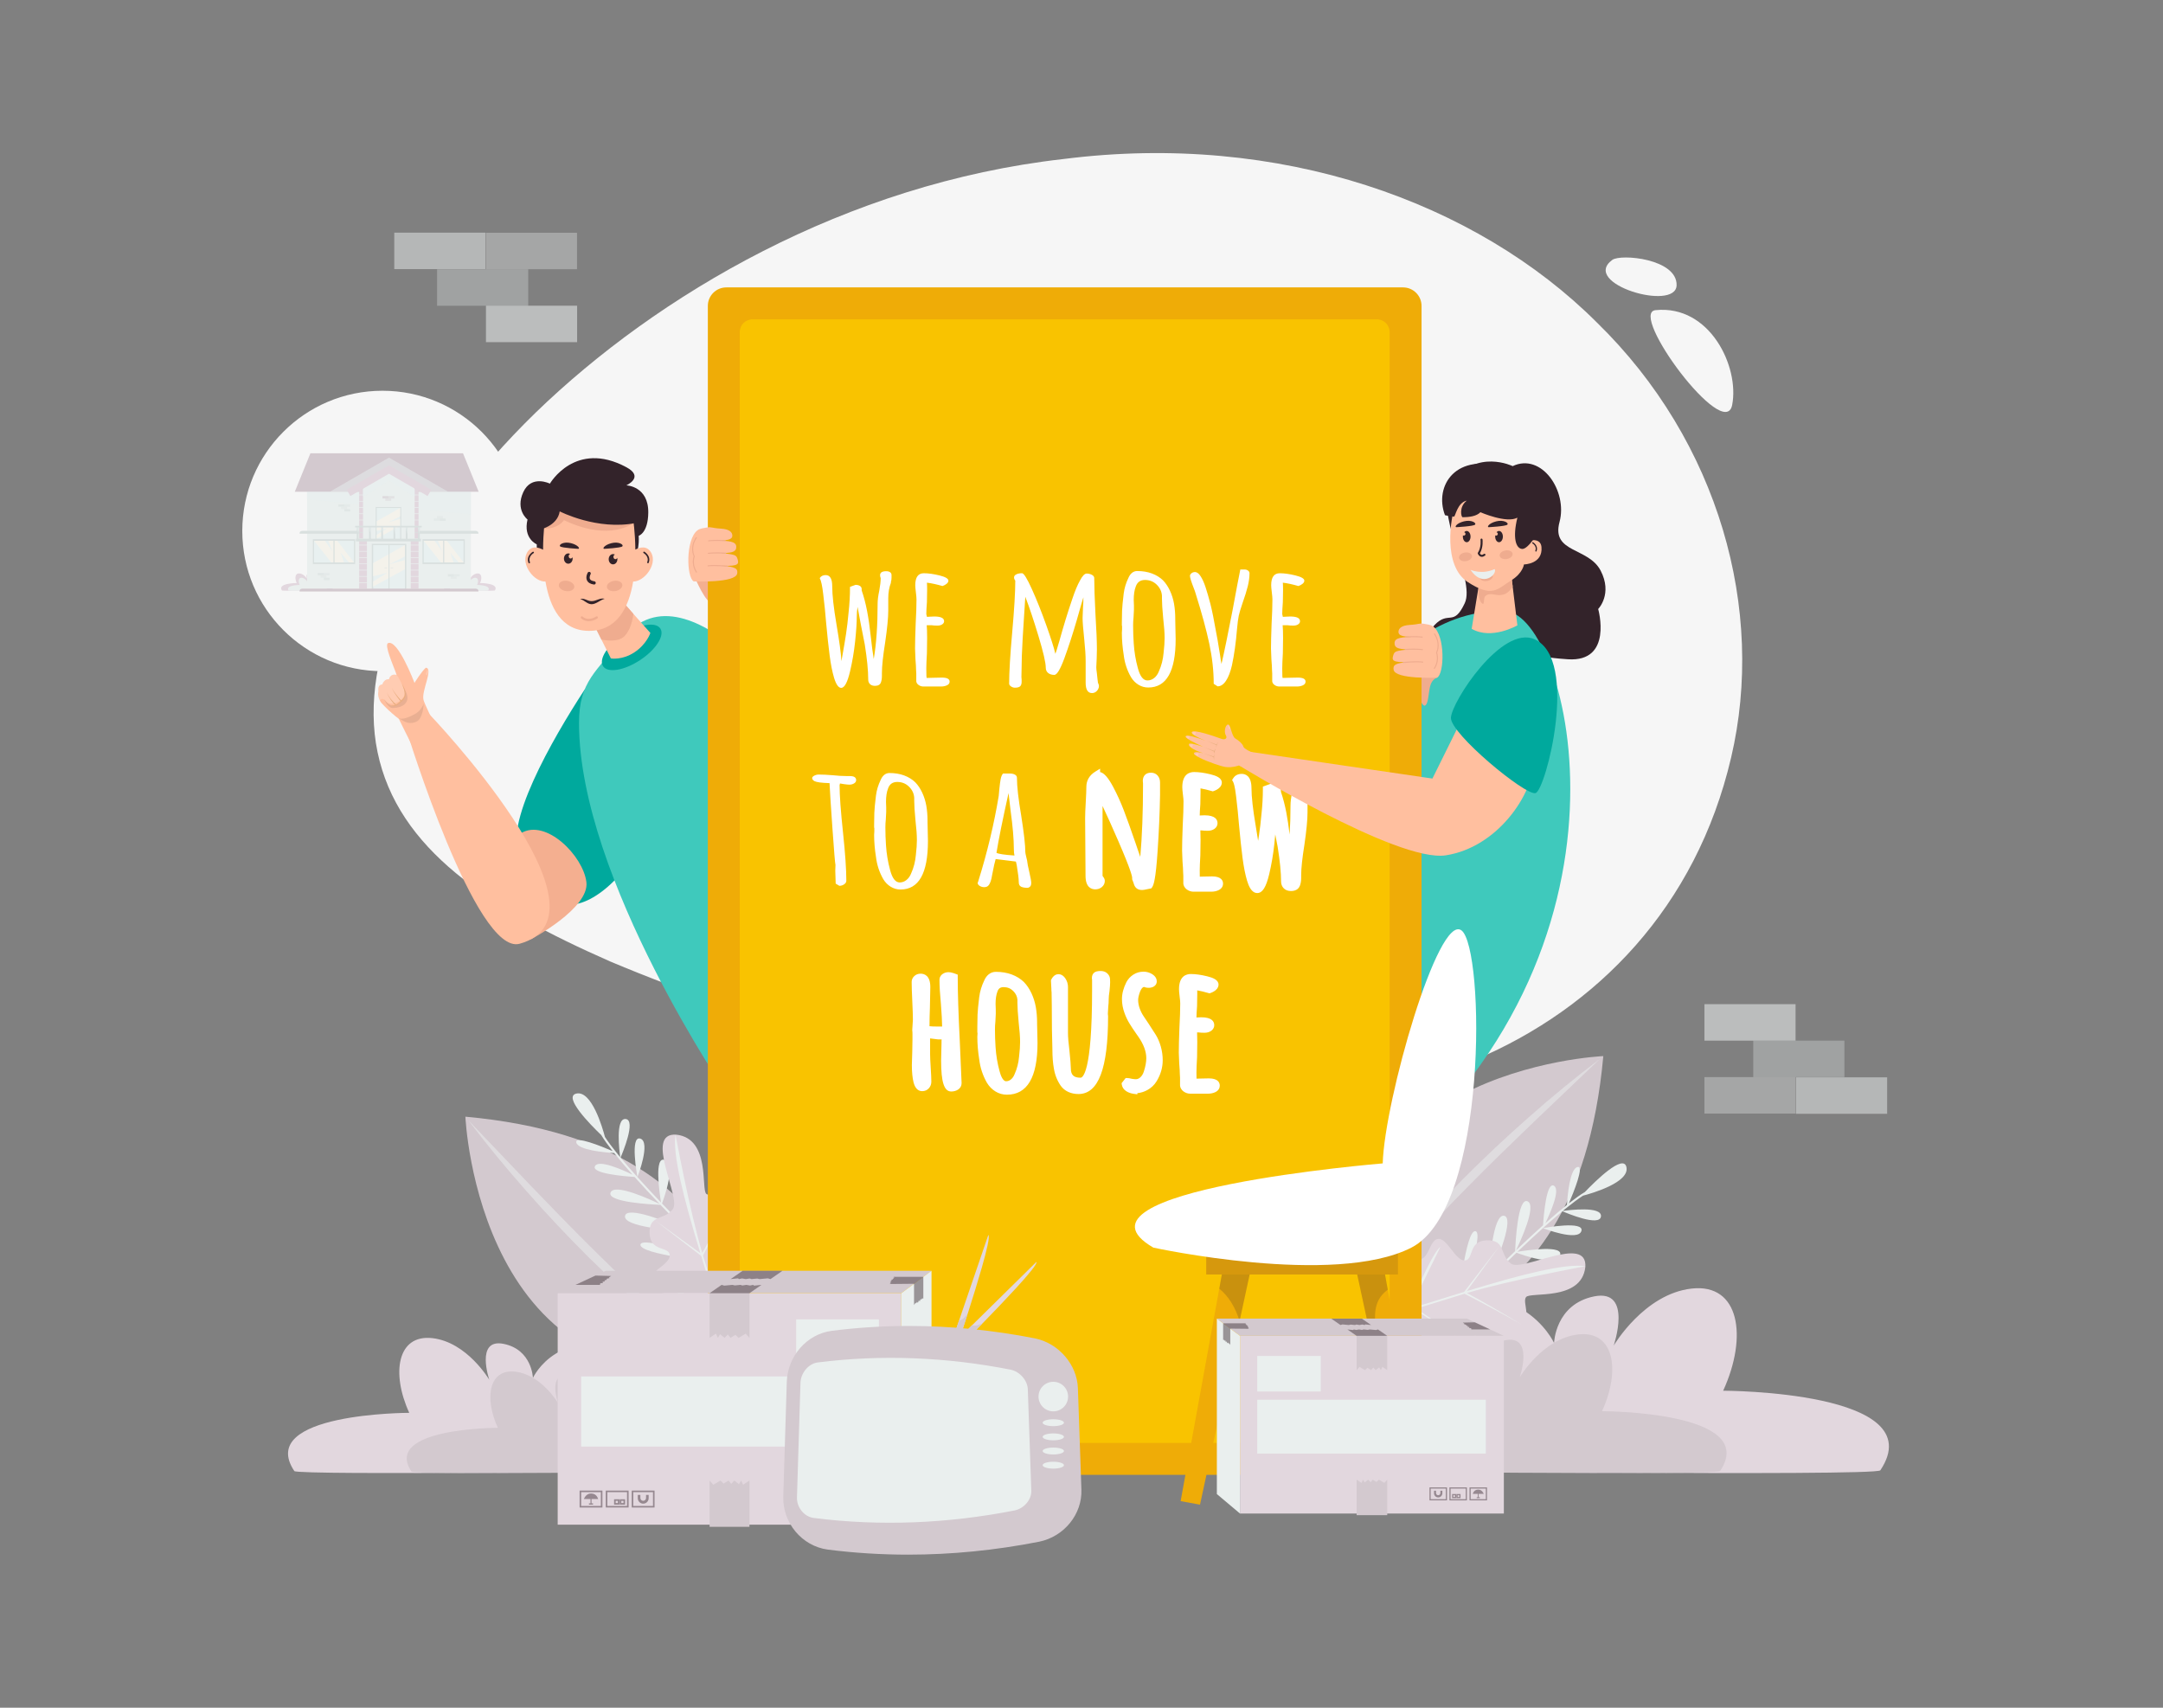<svg xmlns="http://www.w3.org/2000/svg" enable-background="new 0 0 3800 3000" viewBox="0 0 3800 3000"><rect x="0" y="0" width="3800" height="3000" fill="#808080" stroke="none"/><circle cx="671.96" cy="932.74" r="246.31" fill="#f6f6f6"/><path fill="#e2d7de" d="M3303.4,2582.95c-7.23,10.83-940.72,0-940.72,0s-79.98-198.12,112.35-279.7
			c192.33-81.58,255.18,55.94,255.18,55.94s1.9-68.03,70.46-81.8c68.55-13.77,34.28,86.46,34.28,86.46s53.32-90.9,137.11-100.22
			c83.79-9.32,99.02,83.91,55.23,179.47C3027.28,2443.1,3396.71,2443.1,3303.4,2582.95z"/><path fill="#d3c9cf" d="M3021.93,2584.14c-5.43,8.14-706.89,0-706.89,0s-60.1-148.87,84.43-210.17
			c144.52-61.3,191.75,42.03,191.75,42.03s1.43-51.12,52.95-61.46c51.51-10.34,25.76,64.97,25.76,64.97s40.07-68.31,103.03-75.31
			c62.96-7.01,74.41,63.05,41.5,134.86C2814.44,2479.05,3092.04,2479.05,3021.93,2584.14z"/><path fill="#e2d7de" d="M517.06,2584.24c5.28,7.92,687.96,0,687.96,0s58.49-144.89-82.17-204.54
			c-140.66-59.66-186.61,40.91-186.61,40.91s-1.39-49.75-51.53-59.82c-50.13-10.07-25.07,63.23-25.07,63.23
			s-38.99-66.48-100.27-73.3c-61.28-6.82-72.42,61.36-40.39,131.25C718.99,2481.97,448.82,2481.97,517.06,2584.24z"/><path fill="#d3c9cf" d="M722.9,2585.11c3.97,5.95,516.95,0,516.95,0s43.95-108.87-61.74-153.7
			c-105.69-44.83-140.23,30.74-140.23,30.74s-1.05-37.39-38.72-44.95c-37.67-7.56-18.84,47.51-18.84,47.51s-29.3-49.95-75.35-55.08
			c-46.05-5.12-54.42,46.11-30.35,98.62C874.64,2508.26,671.63,2508.26,722.9,2585.11z"/><path fill="#f6f6f6" d="M3041.25,1330.89c-61.56,263.02-236.37,440.38-449.12,530.65c-78.99,33.64-163.06,55.6-251.94,67.51
		c-153.61,20.69-321.44,11.48-501.78-18.74c-111.51-19.58-220.69-44-325.21-71.92c-160.92-43.05-310.79-94.4-441.01-149.28
		c-213.46-93.84-373.46-197.26-408.97-368.06c-34.71-166.6,62.75-386.77,277.95-596.33c213.06-206.31,543.87-402.02,926.63-445.3
		c381.33-48.61,726,75.81,937.43,286.93C3020.28,775.86,3102.01,1072.08,3041.25,1330.89z"/><path fill="#33232a" d="M2657.48,818.84c0,0-62.65-30.63-106.04,27.43c-36.58,48.96,41.84,170.7,21.86,213.32
			c-19.98,42.62-27.97,11.99-53.27,38.62c-25.31,26.64,0,109.21,106.55,77.25c106.55-31.96,47.95-22.64,127.86-17.31
			c79.91,5.33,53.27-88.31,53.27-88.31s25.84-26.23,4.26-67.52c-21.58-41.29-86.84-30.63-72.19-85.24
			C2754.44,862.47,2708.25,794.87,2657.48,818.84z"/><path fill="#3fc9bc" d="M2646.01,1074.04c107.66,5.66,269.09,592.23-235.78,996.67c-222.05,177.88-119.72-675.5-119.72-675.5
				S2421.21,1062.21,2646.01,1074.04z"/><path fill="#ffbf9f" d="M2654.45,1005.37l11.32,93.19c0,0-45.12,26.31-80.29,6.1l16.14-98.29L2654.45,1005.37z"/><path fill="#efac8f" d="M2604.36,1060.45c3.97,2.83,1.35-9.98,5.18-13.51c3.02-2.78,7.04-3.44,11.01-3.18
				c4.4,0.29,8.64,1.67,13.06,1.68c3.93,0.01,7.84-0.71,11.38-2.47c5.48-2.72,9.42-7.49,12.49-12.71l-3.02-24.9l-52.84,1.01
				C2601.62,1006.38,2590.5,1050.58,2604.36,1060.45z"/><path fill="#ffbf9f" d="M2708.09,960.86c-1.59-17.52-23.77-10.74-23.77-10.74s22.51-18.19,9.92-56.49
				c-12.59-38.3-117.76-58.89-137.14-7.78c-8.87,23.39-22.68,107.89,21.34,136.56c44.01,28.67,52.46,11.95,76.45-2.82
				c20.63-12.71,22.4-28.04,22.4-28.04S2710.84,991.22,2708.09,960.86z"/><path fill="#33232a" d="M2538.57 905.08c0 0 6.64 1.5 15.73 2.53 2.59.29 5.73-24.67 22.54-28.17-14.2 11.1-9.71 29.11-7.39 29.12 12.18.07 24.82-1.82 31.36-8.74 0 0 45.86 20.13 64.96 9.58-8.66 35.29-2.72 54.04 8.26 54.96 10.98.92 29.52-31.44 29.52-31.44s29.39-81.34-58.12-110.76C2557.91 792.74 2518.91 853.43 2538.57 905.08zM2698.36 968.98c.45 0 .87-.27 1.04-.71 3.82-9.76-5.95-15.54-6.05-15.59-.54-.32-1.22-.12-1.53.41-.31.53-.13 1.22.41 1.53.34.2 8.2 4.89 5.09 12.84-.23.58.06 1.23.63 1.45C2698.09 968.95 2698.23 968.98 2698.36 968.98z"/><path fill="#efac8f" d="M2657.37 972.57c.7 4.15-3.82 8.37-10.09 9.42-6.27 1.06-11.93-1.45-12.62-5.59-.7-4.14 3.82-8.36 10.09-9.42C2651.02 965.92 2656.67 968.43 2657.37 972.57zM2622.55 1011.21c.7 4.15-3.82 8.37-10.09 9.42-6.27 1.06-11.93-1.45-12.62-5.59-.7-4.15 3.82-8.36 10.09-9.42C2616.2 1004.56 2621.85 1007.06 2622.55 1011.21zM2585.95 976.27c.7 4.15-3.82 8.37-10.09 9.42-6.27 1.06-11.93-1.45-12.62-5.59-.7-4.14 3.82-8.36 10.09-9.42C2579.6 969.62 2585.25 972.13 2585.95 976.27z"/><path fill="#33232a" d="M2603.37,978.19c-0.61,0-1.2-0.09-1.79-0.25c-3.72-1.08-5.29-5.27-5.35-5.44c-0.19-0.52-0.12-1.1,0.18-1.56
				c6.29-9.66,4.62-22.7,4.6-22.83c-0.13-0.96,0.54-1.84,1.5-1.97c0.99-0.14,1.84,0.54,1.97,1.5c0.08,0.57,1.77,13.77-4.62,24.38
				c0.5,0.92,1.44,2.2,2.71,2.56c1.18,0.33,2.63-0.13,4.29-1.4c0.77-0.59,1.87-0.44,2.46,0.33c0.59,0.77,0.44,1.87-0.33,2.46
				C2607.04,977.44,2605.16,978.19,2603.37,978.19z"/><path fill="#eaefee" d="M2583.48,1001.03c0,0,20,9.06,42.41-1.36C2630.97,1008.98,2604.42,1033.22,2583.48,1001.03z"/><path fill="#33232a" d="M2626.77 942.63c0 5.48 3.01 9.89 6.75 9.89 3.74 0 6.75-4.42 6.75-9.89 0-5.43-3.01-9.89-6.75-9.89-1.66 0-3.18.85-4.37 2.34 1.32.34 2.25 1.49 2.25 2.85 0 1.66-1.32 2.97-2.97 2.97-.55 0-1.06-.13-1.49-.42C2626.82 941.14 2626.77 941.91 2626.77 942.63zM2615.28 926.12c0 0 29.85-1.5 32.86-4.44 3-2.94-6.34-9.14-19.5-5.81C2615.48 919.19 2611.87 926.02 2615.28 926.12zM2569.98 942.63c0 5.48 3.01 9.89 6.75 9.89 3.74 0 6.75-4.42 6.75-9.89 0-5.43-3.01-9.89-6.75-9.89-1.66 0-3.18.85-4.37 2.34 1.32.34 2.25 1.49 2.25 2.85 0 1.66-1.32 2.97-2.97 2.97-.55 0-1.06-.13-1.49-.42C2570.02 941.14 2569.98 941.91 2569.98 942.63zM2558.49 926.12c0 0 29.85-1.5 32.86-4.44 3-2.94-6.34-9.14-19.5-5.81C2558.68 919.19 2555.07 926.02 2558.49 926.12z"/><g><path fill="#00a99d" d="M1026.64,1212.13c20.23-31.01,137.32,28.35,121.22,191.79c-9.26,93.96-80.56,170.01-130.64,183.15
				c-47.13,12.37-72.46-33.93-102.83-81.71C881.32,1453.34,970.23,1298.6,1026.64,1212.13z"/><path fill="#f4af90" d="M932.72,1650.12c0,0,103.35-54.53,97.47-100.69c-5.88-46.16-70.78-111.71-114.58-85.95
				C871.81,1489.24,896.66,1605.29,932.72,1650.12z"/><path fill="#ffbf9f" d="M714.65,1284.46c0,0,121.23,394.81,198.2,373.46c180.17-49.97-159.47-404.21-159.47-404.21L714.65,1284.46z
					"/><path fill="#ffbf9f" d="M667.49,1230.83c0.85,1.6,1.76,2.96,2.57,3.96c0.17,0.21,0.32,0.39,0.47,0.55
							c3.72,4.12,7.64,8.04,11.39,11.54c10.05,9.45,18.85,16.04,18.85,16.04s42.43,87.39,49.55,95.09
							c10.12,5.02,33.69-32.34,33.69-32.34c2.8-9.44-35.39-80.63-39.89-95.84c-4.52-15.22,18.02-55.57,3.98-56.82
							c-7.89,6.82-19.88,26.64-19.88,26.64s-29-76.53-46.28-69.94c-7.69,2.93,9.74,40.54,14.74,55.61c0.04,0.13,0.09,0.24,0.12,0.37
							c-0.03-0.03-6.89-2.37-11.11,2.74c-2.07,2.49-2.13,4.69-2.13,4.69s-4.32-0.01-6.79,1.84c-2.49,1.86-5.24,6.03-4.67,7.4
							c-0.05,0.02-3.87-0.19-6.06,3.03c-2.19,3.21-1.13,8.96-1.13,8.96l0.03-0.02c-0.18,0.69-0.35,1.37-0.45,2.05
							C663.72,1221.58,665.44,1226.94,667.49,1230.83z"/><path fill="#fff" d="M667.49 1230.83c.3-.74.73-1.42 1.36-1.97 2.81-2.43 5.93-.38 7.99 1.6 1.2 1.15 2.24 2.57 3.58 3.58 1.15.89 2.78 1.37 4.23 1.64 12.34 2.47 30.38-9.99 25.79-23.14-1.88-5.39-4.33-10.81-6.95-15.83-2.19-4.2-3.71-7.4-6.68-11.03-.03-.03-6.89-2.37-11.11 2.74-2.07 2.49-2.13 4.69-2.13 4.69s-4.32-.01-6.79 1.84c-2.49 1.86-5.24 6.03-4.67 7.4-.05.02-3.87-.19-6.06 3.03-2.19 3.21-1.13 8.96-1.13 8.96l.03-.02c-.18.69-.35 1.37-.45 2.05C663.72 1221.58 665.44 1226.94 667.49 1230.83zM750.49 1186.1c0 0-1.63.54-2.07-1.7-.43-2.24 2.65-8.57 2.65-8.57S754.1 1179.25 750.49 1186.1z" opacity=".2"/><path fill="#231f20" d="M674.85,1228.23c7.78,12.15,16.04,12.42,19.48,11.89c7.78-5.17,14.46-11.42,16.91-16.33
						c1.71-3.42,0.5-9.39-1.94-15.76c0.2,0.33,0.4,0.65,0.59,0.98c3.19,5.5,6.54,11.98,5.91,18.55
						c-0.62,6.48-5.55,11.12-11.32,13.48c-4.63,1.89-9.7,2.61-14.75,2.73l-0.01,0.01c-0.01,0-0.02,0-0.03,0
						c-0.47,0.01-0.94,0.02-1.41,0.03c0.11-0.06,0.21-0.12,0.32-0.18C680.13,1242.1,674.85,1228.23,674.85,1228.23z" opacity=".1"/><path fill="#e8ad80" d="M693.96,1238.54c-3.17-3.31-5.41-6.15-8-9.87c-2.61-3.82-4.94-7.9-6.25-12.34
						c1.61,4.33,4.19,8.18,7.02,11.76c2.86,3.56,9.15,9.72,9.15,9.72c1.46-0.56,5.66-4.11,7.39-5.73c0.09-0.08,0.17-0.16,0.25-0.24
						c-2.93-3.63-5.71-7.34-8.31-11.18c-2.62-3.9-5.13-7.92-6.91-12.26c2.07,4.21,4.83,8.01,7.69,11.7
						c2.82,3.6,5.82,7.09,8.91,10.43c1.15-1.13,2.28-2.27,3.24-3.53c2.66-3.47,3.55-5.86,2.26-12.8c-0.43-2.33-1.18-4.61-1.95-6.87
						c-0.72-2.29-1.6-4.52-2.47-6.78c2.47,4.15,4.48,8.59,5.85,13.29c0.67,2.36,1.16,4.81,0.99,7.4c-0.09,0.65-0.1,1.31-0.36,1.94
						l-0.31,0.96l-0.43,0.87c-0.27,0.6-0.61,1.13-0.97,1.65c-0.34,0.54-0.71,1.05-1.11,1.52c-3.15,3.86-6.96,6.94-10.94,9.72
						c-3.98,2.76-8.36,4.09-14.26,0.14C688.11,1240.14,693.13,1239.15,693.96,1238.54z"/><path fill="#231f20" d="M700.92,1262.01c7.22,2.39,18.57-2.45,28.47-7.93c7.52-4.16,12.21-11.25,15.05-17.61
						c-0.07,1.57-0.19,3.15-0.44,4.74c-0.63,4.13-2.45,22.18-12.68,26.69c-15.99,7.05-26.29-4.88-30.07-5.27
						C701.14,1262.43,701.03,1262.22,700.92,1262.01z" opacity=".1"/><path fill="#3fc9bc" d="M1281.63,1928.42c0,0-264.37-384.09-264.41-658.29c-0.01-73.32,30.73-90.5,76.31-148.08
				c117.29-148.16,333.28,165.67,333.28,165.67L1281.63,1928.42z"/><path fill="#00a99d" d="M1059.51,1170.43c8.13,12.33,37.23,7.49,65.01-10.82c27.78-18.31,43.7-43.14,35.57-55.47
				c-8.13-12.33-37.23-7.49-65.01,10.82C1067.31,1133.26,1051.38,1158.1,1059.51,1170.43z"/><g><path fill="#ffbf9f" d="M1073.19,1156.67c0,0,19.7,3.55,41.41-10.76c21.72-14.31,27.96-34.02,27.96-34.02s-17.17-19.26-29.85-33.51
					c-7.64-8.67-13.9-15.76-14.88-16.94l-54.38,35.84l13.12,26.23L1073.19,1156.67z"/><path fill="#efac8f" d="M1056.58,1123.51c14.52,3.1,28.72,2.4,36.95-3.03c9.99-6.58,17.15-23.88,19.18-42.1
					c-7.64-8.67-13.9-15.76-14.88-16.94l-54.38,35.84L1056.58,1123.51z"/></g><g><path fill="#33232a" d="M942.97,956.21c0,0-24.21-10.02-16.2-43.57c0,0-21.83-16.7-7.51-47.99
							c14.31-31.29,46.81-15.04,46.81-15.04s44.51-77.02,134.28-28.88c32.46,17.4,0,31.89,0,31.89s39.17,1.2,38.55,48.14
							c-0.47,35.78-16.83,40.47-16.83,40.47s3.13,36.01-15.19,43.87C1088.54,992.95,939.83,1060.93,942.97,956.21z"/><path fill="#ffbf9f" d="M1144.43,971.77c-7.34-14.31-20.67-10.22-28.22-6.31c-0.33-30.65-3.96-54.04-3.96-54.04
							c-0.26-1.65-0.78-3.2-1.56-4.68c-15.24-27.54-126.61-28.58-149.21-3.2c-2.17,2.34-3.46,5.02-3.9,7.88c0,0-3.4,23.5-3.48,54.27
							c-7.47-3.97-21.17-8.52-28.65,6.08c-10.44,20.37,13.03,50.68,32.86,49.85c7.69,44.99,27.94,86.65,76.6,86.65
							c49.6,0,69.94-41.64,77.43-86.62C1132,1021.69,1154.74,991.88,1144.43,971.77z"/><path fill="#efac8f" d="M990.73,913.73c81.91,38.81,121.46,5.02,122.46,4.8c-0.54-4.51-0.94-7.09-0.94-7.09
							c-0.26-1.65-0.78-3.2-1.56-4.68c-15.24-27.54-126.61-28.58-149.21-3.2c-2.17,2.34-3.46,5.02-3.9,7.88c0,0-1.03,8.6-1.79,16.6
							C962.87,929.22,981,927.47,990.73,913.73z"/><path fill="#33232a" d="M1019.23,1052.34c8.06-2.14,12.11,3.77,20.17,3.68c8.06,0.08,14.87-6.3,22.93-4.15
							c-8.06,2.15-14.87,9.49-22.93,9.57C1031.33,1061.35,1027.29,1054.48,1019.23,1052.34z"/><path fill="#efac8f" d="M1034.45,1091.23c-8.57,0-13.58-4.99-13.65-5.06c-0.78-0.81-0.77-2.09,0.04-2.88
							c0.8-0.78,2.09-0.77,2.87,0.03l0,0c0.36,0.36,8.99,8.74,23.59-0.3c0.96-0.59,2.21-0.3,2.8,0.66c0.59,0.95,0.3,2.21-0.66,2.8
							C1043.7,1090.03,1038.65,1091.23,1034.45,1091.23z"/><path fill="#33232a" d="M983.32 898.35c0 0 65.81 34.03 133.99 20.33 68.18-13.71-97.59-73.58-137.6-53.72-40.01 19.86-33.4 65.89-33.4 65.89S979.11 924.99 983.32 898.35zM1031.13 1019.31c-2.7-6.11 1.27-13.05 1.45-13.34.8-1.36 2.54-1.82 3.9-1.03 1.37.79 1.83 2.53 1.04 3.9-.78 1.35-2.38 5.43-1.09 8.31 1.01 2.08 3.62 3.43 7.76 4.04 1.56.23 2.65 1.67 2.41 3.24-.23 1.56-1.68 2.64-3.24 2.42-6.14-.89-10.21-3.33-12.09-7.23C1031.23 1019.51 1031.18 1019.41 1031.13 1019.31zM1084.65 982.4c0 5-3.43 9.03-7.65 9.03s-7.65-4.04-7.65-9.03c0-4.99 3.43-9.05 7.65-9.05 1.18 0 2.3.31 3.3.91-1.49.45-2.61 2.05-2.61 3.97 0 2.25 1.56 4.1 3.48 4.1 1.4 0 2.63-1 3.17-2.43C1084.54 980.71 1084.65 981.53 1084.65 982.4zM1006.03 981.25c0 5-3.43 9.03-7.65 9.03-4.21 0-7.65-4.04-7.65-9.03 0-4.99 3.43-9.05 7.65-9.05 1.18 0 2.3.31 3.3.91-1.49.45-2.61 2.05-2.61 3.97 0 2.25 1.56 4.1 3.48 4.1 1.41 0 2.63-1 3.17-2.43C1005.92 979.56 1006.03 980.38 1006.03 981.25zM1138.34 989.49c.55 0 1.08-.33 1.3-.88 4.75-12.14-7.4-19.33-7.53-19.4-.67-.39-1.51-.15-1.9.51-.38.66-.16 1.51.51 1.9.42.24 10.2 6.08 6.33 15.97-.28.72.07 1.52.79 1.8C1138 989.46 1138.18 989.49 1138.34 989.49zM929.76 989.61c-.55 0-1.08-.33-1.3-.88-4.75-12.14 7.4-19.32 7.53-19.4.67-.39 1.51-.15 1.9.51.38.66.16 1.51-.51 1.9-.42.24-10.2 6.08-6.33 15.97.28.72-.07 1.52-.79 1.8C930.1 989.58 929.93 989.61 929.76 989.61zM1016.04 964.13c0 0-29.08-1.46-32.01-4.33-2.93-2.86 6.17-8.9 18.99-5.66C1015.85 957.38 1019.37 964.03 1016.04 964.13zM1061.32 964.13c0 0 29.08-1.46 32.01-4.33 2.93-2.86-6.17-8.9-18.99-5.66C1061.51 957.38 1057.99 964.03 1061.32 964.13z"/></g><path fill="#efac8f" d="M1093.29 1027.09c.83 4.94-4.55 9.96-12.02 11.22-7.47 1.26-14.2-1.72-15.03-6.66-.83-4.93 4.54-9.96 12.02-11.22C1085.72 1019.17 1092.45 1022.16 1093.29 1027.09zM981.83 1027.09c-.83 4.94 4.55 9.96 12.02 11.22 7.47 1.26 14.2-1.72 15.03-6.66.83-4.93-4.54-9.96-12.02-11.22C989.4 1019.17 982.67 1022.16 981.83 1027.09z"/></g><g><path fill="#d3c9cf" d="M2377.95,2337.71c0,0,389.8,56.6,438.78-482.43C2816.73,1855.28,2295.54,1877.02,2377.95,2337.71z"/><path fill="#eaefee" d="M2810.58,1860.34l-116.2,110.81c-38.51,37.08-76.93,74.2-114.36,112.24
						c-18.82,18.91-37.43,38.04-55.59,57.55c-18.32,19.36-36.18,39.15-53.55,59.32c-17.24,20.27-34.1,40.88-49.38,62.62
						c-15.38,21.61-29.4,44.48-37.16,70.19c2.33-13.16,6.2-26.3,12.04-38.46c5.41-12.38,11.91-24.24,18.75-35.88
						c13.99-23.08,29.79-44.98,46.41-66.15c33.27-42.35,69.86-81.8,107.47-120.08c37.88-38.04,76.92-74.85,117.22-110.22
						C2726.4,1926.78,2767.81,1892.68,2810.58,1860.34z" opacity=".52"/><path fill="#eaefee" d="M2740.53,2205.6c8.07-18.96-57.26-9.44-74.58-6.61c15.26-14.53,30.33-28.57,44.67-41.47
			c1.49,0.58,61.58,23.75,67.58,5.08c5.96-18.55-64.88-5.62-67.53-5.13c12.02-10.81,23.51-20.81,34.15-29.63
			c7.43,3.2,65.98,27.84,67.8,8.94c1.77-18.48-57.25-10.89-67.14-9.49c2.41-1.99,4.77-3.92,7.08-5.78
			c-0.02,0.51-0.03,0.79-0.03,0.79s0.2-0.45,0.54-1.19c10.47-8.41,19.94-15.44,28.04-20.68c16.36-4.31,81.64-23.28,76.28-49.91
			c-4.99-24.78-54.86,24.5-73.21,43.66l-0.04-0.08c-7.89,4.73-17.34,11.51-27.92,19.8c8.49-19.7,27.75-67.08,14.97-63.77
			c-13.25,3.42-17.33,50.02-18.36,66.46c-11.56,9.22-24.36,20.14-37.92,32.2c8.82-18.19,26.98-59.17,15.05-65.83
			c-13.09-7.31-17.95,51.57-19.12,69.46c-15.18,13.61-31.22,28.52-47.46,43.99c7.37-15.22,36.91-78.7,20.29-86.06
			c-17.39-7.7-21.33,74.42-21.84,87.54c-14.11,13.46-28.32,27.3-42.23,41.01c11.81-27.44,41.03-99.7,22.83-103.16
			c-19.36-3.69-25.71,83.19-27.11,107.39c-19.18,18.97-37.69,37.6-54.29,54.51c4.15-11.51,47.68-133.44,30.82-134.88
			c-17-1.46-30.11,125.3-31.1,135.16c-20.64,21.02-38.32,39.36-50.81,52.39c4.17-14.37,38.07-133.38,17.3-138.52
			c-21.09-5.21-18.07,126.94-17.75,138.98c-11.69,12.21-18.71,19.65-19.1,20.06l2.37,2.77c0.4-0.43,8.15-8.64,20.95-22
			c7.53,1.07,75.66,10.05,85.15-12.79c9.37-22.56-73.4,7.99-84.59,12.21c12.62-13.16,30.04-31.2,50.16-51.68
			c16.58,3.21,82.61,14.59,84.73-7.45c2.02-21.04-60.87-2.33-81.79,4.46c14.77-15.02,30.94-31.28,47.65-47.84
			c-0.02,0.5-0.04,0.84-0.04,0.84s0.24-0.53,0.65-1.45c1.02-1.01,2.01-2,3.03-3.01c8.32,2.17,72.32,18.2,73.16-0.95
			c0.83-18.74-61.77-2.61-72.48,0.28c14.74-14.56,29.87-29.29,44.85-43.58C2676.55,2205.28,2732.28,2225,2740.53,2205.6z"/><g><path fill="#e2d7de" d="M2412.09,2387.79c-14.64-16.1-29.62-31.79-44.93-47.06c0.98-19.09,1.65-37.82,2.04-56.18
					c0.27-0.32,25.8-75.59,51.03-90.33c25.67-15.26,49.33,18.24,70.06,19.16c21.12,0.44,20.64-35.71,36.25-36.95
					c15.98-1.68,30.17,38.18,46.58,37.88c16.87-0.79,5.23-34.36,38.71-35.4c33.81-1.3,22.29,25.93,42.44,40.66
					c18.69,16.05,135.24-52.09,130.83,6.45c-6.87,60.55-97.57,42.76-104.21,52.73c-6.97,10.06,11.65,34.57-11.03,53.16
					c-22.39,18.22-70.63-17.94-76.81-8.88c-5.97,8.76,3.17,26.92-9.95,44.04c-12.99,16.94-62.96-17.49-72.64-4.98
					c-4.54,5.84-4.6,8.08-5.9,11.3c-0.34,0.85-0.77,1.77-1.39,2.83c-1.99,3.45-6.01,8.53-15.47,17.9
					C2464.2,2417.43,2412.19,2387.66,2412.09,2387.79z"/><path fill="#eaefee" d="M2576.98,2268.06c19.01-26.3,38.22-52.79,57.62-79.49c-21.09,27.27-41.9,54.25-62.44,80.95
				c-8.75,2.66-17.58,5.36-26.67,8.17c-21.67,6.69-42.29,13.16-60.97,18.98c-0.41,0.13-0.82,0.25-1.23,0.38
				c-1.69,0.54-3.32,1.04-4.98,1.56c6.08-14.37,52.45-108.65,52.36-108.54c-11.44,8.75-32.97,56.16-45.88,85.8
				c-5.56,12.8-9.45,22.23-9.95,23.42c0.15,0.09,0.3,0.17,0.45,0.25c-23.68,7.38-43.67,13.56-58.28,18.06
				c0.5-10.6,2.49-63.17,14.27-94.77c3.86-10.2,13.83-25.58,13.84-25.6c-6.77,4.69-11.89,12.63-15.83,22.36
				c-13.41,33.59-14.65,91.65-15.07,98.86c-14.49,4.46-22.94,7.04-23.21,7.15c0.35,0.99,0.69,1.98,1.03,2.97
				c0.56-0.19,11.59-3.56,29.86-9.17c27.52,18.33,54.62,37.27,81.29,56.81c1.03-1.63-77.39-58.42-77.79-57.88
				c15.51-4.75,35.64-10.99,59-18.26c32.85,20.54,65.16,41.92,96.9,64.14c-30.44-22.65-61.5-44.42-93.16-65.31
				c25.44-7.91,54.45-16.96,84.75-26.17c33.58,17.25,66.84,35.18,99.73,53.79c-31.39-19.08-63.19-37.46-95.38-55.11
				c77.68-23.13,207.62-46.82,208.23-47.11C2750.56,2219.28,2676.3,2237.69,2576.98,2268.06z"/></g></g><g><path fill="#d3c9cf" d="M1300.05,2400.48c0,0,56.61-389.8-482.43-438.78C817.62,1961.7,839.36,2482.89,1300.05,2400.48z"/><path fill="#eaefee" d="M822.68,1967.85l110.81,116.2c37.08,38.51,74.2,76.93,112.24,114.36c18.91,18.82,38.04,37.43,57.55,55.58
						c19.36,18.32,39.15,36.18,59.32,53.55c20.27,17.24,40.88,34.1,62.62,49.38c21.61,15.38,44.48,29.4,70.19,37.16
						c-13.16-2.33-26.3-6.2-38.46-12.04c-12.38-5.41-24.24-11.91-35.88-18.75c-23.08-13.99-44.98-29.79-66.15-46.41
						c-42.35-33.27-81.8-69.86-120.08-107.47c-38.04-37.88-74.85-76.92-110.22-117.22C889.12,2052.03,855.02,2010.62,822.68,1967.85
						z" opacity=".52"/><path fill="#eaefee" d="M1167.94,2037.9c-18.95-8.07-9.44,57.26-6.61,74.57c-14.53-15.26-28.57-30.33-41.47-44.67
			c0.58-1.49,23.76-61.58,5.08-67.58c-18.55-5.96-5.62,64.88-5.13,67.53c-10.81-12.02-20.81-23.51-29.63-34.15
			c3.2-7.43,27.84-65.98,8.94-67.8c-18.48-1.77-10.89,57.25-9.49,67.14c-1.99-2.41-3.92-4.77-5.78-7.08
			c0.51,0.02,0.79,0.03,0.79,0.03s-0.45-0.2-1.19-0.54c-8.41-10.47-15.44-19.94-20.68-28.04c-4.31-16.36-23.28-81.64-49.91-76.28
			c-24.78,4.99,24.5,54.86,43.66,73.21l-0.08,0.03c4.73,7.89,11.51,17.34,19.8,27.92c-19.7-8.49-67.08-27.75-63.77-14.97
			c3.42,13.25,50.02,17.33,66.46,18.36c9.22,11.56,20.14,24.36,32.2,37.92c-18.19-8.82-59.17-26.98-65.83-15.05
			c-7.31,13.09,51.57,17.95,69.46,19.12c13.61,15.18,28.52,31.22,43.99,47.46c-15.22-7.37-78.7-36.91-86.06-20.29
			c-7.7,17.39,74.42,21.33,87.54,21.84c13.46,14.11,27.3,28.32,41.01,42.23c-27.44-11.81-99.7-41.03-103.16-22.83
			c-3.69,19.36,83.19,25.72,107.39,27.11c18.97,19.18,37.6,37.69,54.51,54.29c-11.51-4.15-133.44-47.68-134.88-30.82
			c-1.46,17,125.3,30.11,135.16,31.1c21.02,20.64,39.36,38.33,52.39,50.81c-14.37-4.17-133.38-38.07-138.52-17.3
			c-5.21,21.09,126.94,18.07,138.98,17.75c12.21,11.69,19.65,18.71,20.06,19.1l2.77-2.37c-0.43-0.4-8.64-8.15-22-20.95
			c1.07-7.53,10.05-75.66-12.79-85.15c-22.56-9.37,7.99,73.4,12.21,84.59c-13.16-12.62-31.2-30.04-51.68-50.16
			c3.21-16.58,14.59-82.61-7.45-84.72c-21.04-2.02-2.33,60.87,4.46,81.79c-15.02-14.77-31.28-30.94-47.84-47.65
			c0.5,0.02,0.84,0.04,0.84,0.04s-0.53-0.24-1.45-0.66c-1.01-1.02-2-2.01-3.01-3.03c2.17-8.32,18.2-72.32-0.95-73.16
			c-18.74-0.83-2.61,61.77,0.28,72.48c-14.56-14.74-29.29-29.86-43.58-44.85C1167.62,2101.88,1187.34,2046.15,1167.94,2037.9z"/><g><path fill="#e2d7de" d="M1350.13,2366.34c-16.1,14.64-31.79,29.62-47.06,44.93c-19.09-0.98-37.82-1.65-56.18-2.04
					c-0.32-0.26-75.59-25.8-90.33-51.03c-15.26-25.67,18.24-49.33,19.16-70.06c0.44-21.12-35.71-20.64-36.95-36.25
					c-1.68-15.98,38.18-30.17,37.88-46.58c-0.79-16.87-34.36-5.23-35.4-38.71c-1.3-33.81,25.93-22.29,40.66-42.44
					c16.05-18.69-52.09-135.24,6.45-130.83c60.55,6.87,42.76,97.57,52.72,104.2c10.06,6.97,34.57-11.65,53.16,11.03
					c18.22,22.39-17.94,70.63-8.88,76.81c8.76,5.97,26.92-3.17,44.04,9.95c16.94,12.99-17.49,62.96-4.98,72.64
					c5.84,4.54,8.08,4.6,11.3,5.9c0.85,0.34,1.77,0.77,2.83,1.39c3.45,1.99,8.53,6.01,17.9,15.47
					C1379.77,2314.23,1350,2366.24,1350.13,2366.34z"/><path fill="#eaefee" d="M1230.41,2201.45c-26.3-19.01-52.79-38.22-79.49-57.62c27.27,21.09,54.25,41.9,80.95,62.44
				c2.66,8.75,5.36,17.58,8.17,26.67c6.69,21.67,13.16,42.29,18.98,60.97c0.13,0.41,0.25,0.82,0.38,1.23
				c0.54,1.69,1.04,3.32,1.56,4.98c-14.37-6.08-108.65-52.45-108.54-52.36c8.75,11.44,56.16,32.97,85.8,45.88
				c12.8,5.56,22.23,9.45,23.42,9.95c0.09-0.16,0.17-0.3,0.25-0.45c7.38,23.68,13.56,43.67,18.06,58.28
				c-10.6-0.5-63.17-2.49-94.77-14.27c-10.2-3.86-25.58-13.83-25.6-13.84c4.69,6.77,12.63,11.89,22.36,15.83
				c33.59,13.41,91.65,14.65,98.86,15.07c4.46,14.49,7.04,22.94,7.15,23.22c0.99-0.35,1.98-0.69,2.97-1.03
				c-0.19-0.56-3.56-11.59-9.17-29.86c18.33-27.52,37.27-54.62,56.81-81.29c-1.63-1.03-58.42,77.39-57.88,77.79
				c-4.75-15.51-10.99-35.64-18.26-59c20.54-32.85,41.92-65.16,64.14-96.9c-22.65,30.44-44.42,61.5-65.31,93.16
				c-7.91-25.44-16.96-54.45-26.17-84.75c17.25-33.58,35.18-66.84,53.79-99.73c-19.08,31.39-37.46,63.19-55.11,95.38
				c-23.13-77.68-46.82-207.62-47.11-208.23C1181.62,2027.87,1200.03,2102.14,1230.41,2201.45z"/></g></g><g><rect width="160.15" height="64.06" x="853.77" y="537.01" fill="#eaefee" opacity=".55" transform="rotate(180 933.84 569.04)"/><rect width="160.15" height="64.06" x="767.87" y="473.09" fill="#eaefee" opacity=".31" transform="rotate(180 847.945 505.12)"/><rect width="160.15" height="64.06" x="692.68" y="408.71" fill="#eaefee" opacity=".5" transform="rotate(180 772.75 440.74)"/><rect width="160.15" height="64.06" x="853.56" y="408.89" fill="#eaefee" opacity=".35" transform="rotate(180 933.635 440.923)"/></g><g><rect width="160.15" height="64.06" x="2997.22" y="1759.1" fill="#eaefee" opacity=".55" transform="translate(-2.872 4.944)"/><rect width="160.15" height="64.06" x="3083.11" y="1823.02" fill="#eaefee" opacity=".31" transform="translate(-2.98 5.09)"/><rect width="160.15" height="64.06" x="3158.31" y="1887.4" fill="#eaefee" opacity=".5" transform="translate(-3.071 5.19)"/><rect width="160.15" height="64.06" x="2997.42" y="1887.21" fill="#eaefee" opacity=".35" transform="translate(-3.076 4.941)"/></g><g><path fill="#efac8f" d="M2524.68,1190.47c0,0-8.85,2.14-12.1,14.76c-3.25,12.62-3.02,32.43-9.53,34.36
			c-6.51,1.93-20.17-38.72-18.68-56.27C2485.87,1165.77,2516.62,1184.35,2524.68,1190.47z"/><path fill="#f4af90" d="M1220.22,1013.23c0,0,19.71,48.43,32.79,47.13c13.08-1.31-4.9-47.13-4.9-47.13H1220.22z"/><path fill="#efac07" d="M1243.54,2558.37V537.41c0-17.96,14.56-32.52,32.52-32.52h1188.82c17.96,0,32.52,14.56,32.52,32.52v2020.96
			c0,17.96-14.56,32.52-32.52,32.52H1276.05C1258.1,2590.88,1243.54,2576.32,1243.54,2558.37z"/><path fill="#ffbf9f" d="M2524.68,1190.47c0,0-73.79,3.28-76.36-13.95c-1.2-8.05,2.16-11.7,26.68-13.51
						c-30.05,1.12-29.93-3.31-27.11-12.32c2.17-6.93,4.94-7.4,29.25-10.17c-16.84,0.38-25.99-1.29-27.02-8.57
						c-1.3-9.27,5.61-12.67,28.9-13.05c-13.88-0.72-22.23-2.06-22.15-8.79c0.07-5.95,4.93-11.41,20.02-12.31
						c17.07-1.02,16.51-3.48,24.3-2.05c6.01,1.1,12.36,1.58,16.77,4.85C2539.2,1116.35,2537.55,1183.74,2524.68,1190.47z"/><path fill="#efac8f" d="M2493.45 1161.74c-11.98-.44-27.32 1.09-28.08 1.16-.51.05-.88.5-.83 1.01.05.51.5.88 1.01.83.22-.02 22.11-2.21 33.89-.69.53.07.97-.29 1.03-.8.06-.51-.29-.97-.8-1.03C2497.8 1161.97 2495.68 1161.82 2493.45 1161.74zM2490.57 1139.6c-10.65-.39-21.95.37-22.09.38-.51.03-.89.48-.86.98.03.51.46.89.98.86.18-.01 18.54-1.25 30.34.27.52.06.97-.29 1.03-.8.06-.51-.29-.97-.8-1.03C2496.54 1139.91 2493.58 1139.71 2490.57 1139.6zM2490.22 1117.64c-10.3-.38-20.81.41-20.94.42-.51.04-.89.48-.85.99.04.51.49.9.99.85.17-.01 17.23-1.29 29.01.22.51.06.97-.29 1.03-.8.06-.51-.29-.97-.8-1.03C2496.03 1117.95 2493.13 1117.75 2490.22 1117.64zM2520.15 1112.68c-.19-.01-.38.04-.55.16-.42.28-.54.86-.25 1.28 11.55 17.19 3.72 31.78 3.64 31.93-.12.23-.15.49-.07.74 4.93 14.75-3.69 26.73-3.78 26.85-.3.41-.21.99.2 1.29.41.3.99.21 1.29-.2.38-.51 9.15-12.66 4.17-28.17 1.19-2.48 7.22-16.92-3.91-33.48C2520.72 1112.83 2520.44 1112.69 2520.15 1112.68z"/><path fill="#f9c300" d="M2418.83,2534.83H1322.1c-12.44,0-22.52-10.08-22.52-22.52V583.46c0-12.44,10.08-22.52,22.52-22.52h1096.73
			c12.44,0,22.52,10.08,22.52,22.52v1928.86C2441.35,2524.75,2431.26,2534.83,2418.83,2534.83z"/></g><g><polygon fill="#efac07" points="2108.21 2643.28 2074.15 2637.09 2152.27 2207.46 2200.28 2216.19"/><polygon fill="#efac07" points="2471.55 2643.28 2505.62 2637.09 2427.49 2207.46 2379.48 2216.19"/><path fill="#33232a" d="M2425.57 2358.26c.41-7.14-2.42-13.8-4.96-20.3-2.6-6.64-4.77-13.29-4.98-20.47-.35-11.84 1.1-24.06 6.8-34.61 3.8-7.03 9.37-12.59 15.63-17.32l-10.57-58.09-48 8.73 36.42 168.96C2421.02 2377.02 2425.03 2367.66 2425.57 2358.26zM2162.77 2287.4c6.52 10.31 11.37 21.6 14.98 33.3l22.53-104.51-48-8.73-10.25 56.36C2150.2 2270.49 2157.11 2278.46 2162.77 2287.4z" opacity=".2"/><rect width="336.82" height="62.96" x="2119.11" y="2175.98" fill="#d6980d"/><path fill="#fff" d="M2026.25,2191.72c0,0,317.93,69.25,453.29,0s129.06-525.69,88.14-557.17
			c-40.92-31.48-135.36,299.04-138.5,409.22C2429.17,2043.77,1853.12,2090.99,2026.25,2191.72z"/></g><g><path fill="#fff" d="M1547.57 1198.91c1.2-3.15 1.8-7 1.8-11.53v-5.33c0-11.83 1.91-29.77 5.75-53.82 3.59-24.64 5.39-43.17 5.39-55.59v-21.59c0-10.25 1.56-19.32 4.67-27.2v-1.48c.72-2.17 1.08-4.73 1.08-7.69v-4.43c0-2.17-.84-3.85-2.52-5.03-1.68-1.18-3.95-1.77-6.83-1.77-7.19 0-10.78 2.36-10.78 7.1 0 1.58.36 3.25 1.08 5.02 0 5.72-.84 13.11-2.52 22.18-1.92 8.87-2.87 16.37-2.87 22.47 0 38.64-2.28 71.17-6.83 97.58-1.92-11.83-3.59-24.54-5.03-38.14-1.92-17.75-4.13-33.16-6.65-46.28-2.51-13.11-5.69-25.18-9.52-36.22v-2.36c0-2.36-1.02-4.19-3.05-5.47-2.04-1.28-4.62-1.92-7.73-1.92l-9.7 3.55c0 14.79-.84 29.77-2.52 44.95-1.2 13.6-2.7 26.27-4.49 38-1.8 11.73-3.9 24.2-6.29 37.41l-1.8 10.05c-.72-13.4-3.59-34.8-8.63-64.17-5.03-29.57-7.54-52.04-7.54-67.42 0-13.01-3.84-19.51-11.5-19.51-4.79 0-8.27 1.77-10.42 5.32 2.39 4.14 4.43 13.51 6.11 28.1 2.15 17.55 3.83 34 5.03 49.38 2.16 23.66 4.25 43.22 6.29 58.7 2.03 15.48 4.61 28.44 7.73 38.88 3.6 11.83 7.78 17.75 12.58 17.75 5.75 0 10.9-9.56 15.45-28.69 4.07-17.15 7.06-34.79 8.98-52.93 1.92-18.14 2.88-32.73 2.88-43.77 0-5.52.48-11.13 1.44-16.86l5.75 31.05c2.39 11.64 4.67 23.17 6.83 34.6 4.07 25.43 6.11 46.13 6.11 62.1 0 3.16 1.02 5.77 3.06 7.84 2.03 2.07 4.97 3.1 8.8 3.1C1542.66 1204.82 1546.13 1202.85 1547.57 1198.91zM1607.58 1139.18l.72 18.92c.72 8.48 1.08 14.79 1.08 18.93 0 2.36.12 4.43.36 6.21v5.92 7.69c.24 2.56 1.62 4.73 4.13 6.5 2.51 1.77 5.33 2.66 8.45 2.66h30.55c4.31 0 7.96-.74 10.96-2.22 2.99-1.48 4.49-3.6 4.49-6.35 0-4.73-4.56-7.1-13.66-7.1-5.75 0-10.66.1-14.73.3l-11.86.3c-.48 0-.72-5.52-.72-16.56 0-5.92.36-14.88 1.08-26.91.24-7.88.36-16.75.36-26.61 0-9.85-.24-17.35-.72-22.47h8.98c2.39.4 5.75.59 10.06.59 3.35 0 6.11-.74 8.27-2.22 2.16-1.48 3.24-3.3 3.24-5.47 0-5.52-5.75-8.28-17.25-8.28-2.88 0-5.27.1-7.19.3l-5.75.3-1.08-4.73c0-4.73.36-11.83 1.08-21.29.24-6.31.36-13.4.36-21.29 0-5.52-.12-9.76-.36-12.71 8.14.99 17.25 2.96 27.31 5.91 2.88-.98 5.33-2.31 7.37-3.99 2.03-1.67 3.06-3.5 3.06-5.47 0-3.55-5.21-6.61-15.64-9.17-10.42-2.56-19.58-3.85-27.49-3.85-10.06 0-15.1 7-15.1 21 0 2.57.36 6.71 1.08 12.42.72 5.52 1.08 9.66 1.08 12.42 0 11.64-.48 26.03-1.44 43.17C1607.94 1115.13 1607.58 1129.52 1607.58 1139.18zM1869.93 1156.33c7.43-20.3 14.61-42.38 21.56-66.24 6.95-24.64 10.9-38.24 11.86-40.81 0 6.71-.24 12.72-.72 18.04l-.72 18.33c0 6.71.95 19.03 2.87 36.96 1.68 15.97 2.52 28.88 2.52 38.74v18.92 18.93c0 12.22 3.71 18.33 11.14 18.33 3.35 0 6.23-1.28 8.63-3.84 2.39-2.57 3.59-5.52 3.59-8.87 0-1.18-.6-3.05-1.8-5.62 0-.2-.06-.79-.18-1.77-.12-.99-.3-2.37-.54-4.14l-1.08-10.35c-.72-4.73-1.08-8.28-1.08-10.65l.72-15.67.36-15.67c0-14.59-.84-35.09-2.52-61.51-1.44-28.39-2.16-49.68-2.16-63.88 0-2.36-1.38-4.29-4.14-5.76-2.76-1.48-5.81-2.22-9.16-2.22-3.59 0-7.55 4.14-11.86 12.42-4.31 7.68-8.75 18.33-13.3 31.93-7.67 22.28-15.34 47.22-23 74.82l-2.15 7.09c-1.2 4.54-2.76 9.46-4.67 14.78-2.4-10.44-7.79-27.4-16.17-50.86-8.39-23.46-16.77-44.45-25.16-62.98-8.39-18.53-14.14-27.8-17.25-27.8-3.84 0-7.13.65-9.88 1.93-2.76 1.28-4.13 3.1-4.13 5.47 0 1.98.72 3.84 2.16 5.62 0 20.1-1.79 50.27-5.39 90.48-3.59 40.22-5.39 70.38-5.39 90.49 0 1.77 1.08 3.4 3.24 4.88 2.15 1.48 4.43 2.22 6.83 2.22 4.55 0 7.66-.84 9.34-2.52 1.67-1.68 2.52-4.19 2.52-7.54v-4.14c-.24-1.37-.36-2.85-.36-4.43 0-6.7.24-19.12.72-37.26.72-18.73 2.03-42.18 3.95-70.38l2.16-33.42c6.95 17.94 14.67 41.01 23.18 69.2 8.5 28.19 12.76 46.62 12.76 55.3 0 3.94 1.38 7.05 4.14 9.31 2.75 2.27 6.41 3.4 10.96 3.4C1856.87 1185.6 1862.74 1175.84 1869.93 1156.33zM2064.71 1089.2v-2.36c0-9.26-.72-18.04-2.16-26.32-1.44-8.08-3.83-15.72-7.19-22.92-3.36-7.19-7.43-13.26-12.22-18.19-5.27-5.12-11.74-9.11-19.41-11.98-7.67-2.85-16.29-4.29-25.88-4.29-3.36 0-6.35 1.03-8.98 3.1-2.64 2.07-4.79 5.08-6.47 9.02-4.31 8.87-7.07 18.04-8.27 27.5-1.68 13.8-2.64 23.86-2.87 30.16l-.36 20.7v5.32c.23 0 .36.5.36 1.48v5.33c-.24 1.58-.36 3.55-.36 5.91 0 12.42 1.08 25.34 3.23 38.74 1.67 14.19 5.99 27.3 12.94 39.33 3.35 5.52 7.67 9.91 12.94 13.16 5.27 3.25 11.02 4.88 17.25 4.88 32.1 0 48.16-28.39 48.16-85.16l-.36-16.85C2064.83 1100.83 2064.71 1095.31 2064.71 1089.2zM2044.23 1146.86c-.96 11.64-3.72 22.47-8.27 32.53-1.92 4.93-4.67 8.82-8.26 11.68-3.6 2.86-7.55 4.29-11.86 4.29-7.43 0-13.06-7.29-16.89-21.88-3.83-14-6.23-28.39-7.19-43.17-.72-10.45-1.08-21-1.08-31.64 0-4.93.24-9.46.72-13.6l.72-13.6v-7.99c-.24-2.56-.36-5.71-.36-9.46 0-9.66 1.2-17.54 3.59-23.66 2.63-7.68 8.02-11.53 16.17-11.53 8.14 0 15.03 2.76 20.67 8.28 5.63 5.52 8.68 12.03 9.17 19.52v5.32c0 7.49.72 18.83 2.16 34.01 1.67 14.4 2.51 26.02 2.51 34.89C2046.02 1128.14 2045.42 1136.81 2044.23 1146.86zM2176.29 1081.51c1.08-4.93 3.29-12.32 6.65-22.18 4.07-11.43 7.13-21.24 9.17-29.43 2.03-8.18 3.05-15.82 3.05-22.92 0-1.77-.84-3.3-2.51-4.58-1.68-1.28-3.59-1.92-5.75-1.92h-7.91c-2.64 12.82-7.19 36.77-13.66 71.86-7.91 41.01-14.38 72.35-19.41 94.04-.72-3.15-1.56-8.38-2.51-15.67l-4.31-26.32-2.16-11.53c-4.08-23.26-7.55-40.51-10.42-51.75-3.12-11.83-5.99-21.74-8.63-29.72-2.64-7.99-5.51-14.35-8.63-19.08-3.11-4.93-6.47-7.39-10.06-7.39-2.16 0-4.14.7-5.93 2.07-1.8 1.38-2.7 2.96-2.7 4.73 0 2.96 2.16 9.96 6.47 21 1.67 4.14 2.75 7.2 3.24 9.16 11.02 35.1 19.1 64.76 24.26 89.01 5.15 24.25 7.73 47.71 7.73 70.38l6.83 4.43c5.51 0 10.42-3.25 14.73-9.76 4.31-6.5 7.78-15.47 10.42-26.91 4.07-18.92 7.06-40.31 8.98-64.17C2174.19 1094.23 2175.22 1086.44 2176.29 1081.51zM2232.9 1139.18l.72 18.92c.72 8.48 1.08 14.79 1.08 18.93 0 2.36.12 4.43.36 6.21v5.92 7.69c.24 2.56 1.62 4.73 4.13 6.5 2.52 1.77 5.33 2.66 8.45 2.66h30.55c4.31 0 7.96-.74 10.96-2.22 2.99-1.48 4.49-3.6 4.49-6.35 0-4.73-4.56-7.1-13.66-7.1-5.75 0-10.66.1-14.73.3l-11.86.3c-.48 0-.72-5.52-.72-16.56 0-5.92.36-14.88 1.08-26.91.24-7.88.36-16.75.36-26.61 0-9.85-.24-17.35-.72-22.47h8.98c2.39.4 5.75.59 10.06.59 3.35 0 6.11-.74 8.26-2.22s3.23-3.3 3.23-5.47c0-5.52-5.75-8.28-17.25-8.28-2.88 0-5.27.1-7.19.3l-5.75.3-1.08-4.73c0-4.73.36-11.83 1.08-21.29.24-6.31.36-13.4.36-21.29 0-5.52-.12-9.76-.36-12.71 8.14.99 17.25 2.96 27.31 5.91 2.88-.98 5.33-2.31 7.37-3.99 2.03-1.67 3.06-3.5 3.06-5.47 0-3.55-5.21-6.61-15.64-9.17-10.42-2.56-19.58-3.85-27.49-3.85-10.06 0-15.1 7-15.1 21 0 2.57.36 6.71 1.08 12.42.72 5.52 1.08 9.66 1.08 12.42 0 11.64-.48 26.03-1.44 43.17C2233.25 1115.13 2232.9 1129.52 2232.9 1139.18zM1492.94 1363.32h-2.88-2.87c-7.19 0-15.34-.49-24.44-1.48-9.58-.78-17.73-1.18-24.44-1.18-2.64 0-5.21.65-7.73 1.92-2.52 1.29-3.77 2.71-3.77 4.29 0 1.97 1.31 3.74 3.95 5.32 3.83 1.98 12.7 3.16 26.6 3.55.48 11.63 2.15 37.95 5.03 78.95 2.88 41.01 4.67 62.6 5.39 64.76l-.36 10.06c0 4.14.12 7.89.36 11.24l.36 11.53 6.47 3.84c3.11 0 5.93-.89 8.45-2.66 2.52-1.77 3.77-3.85 3.77-6.21 0-19.91-1.92-47.9-5.75-83.98-4.08-38.44-6.11-66.43-6.11-83.98l.36-1.48.36-1.48 7.19 1.18c4.07.59 7.19.89 9.34.89 3.11 0 5.87-.74 8.27-2.22 2.39-1.48 3.59-3.4 3.59-5.77C1504.09 1365.69 1500.37 1363.32 1492.94 1363.32zM1630.23 1477.46l-.36-16.85c-.24-4.93-.36-10.45-.36-16.56v-2.36c0-9.26-.72-18.04-2.16-26.32-1.44-8.08-3.83-15.72-7.19-22.92-3.36-7.19-7.43-13.26-12.22-18.19-5.27-5.12-11.74-9.11-19.41-11.98-7.67-2.85-16.29-4.29-25.88-4.29-3.36 0-6.35 1.03-8.99 3.1-2.64 2.07-4.79 5.08-6.47 9.02-4.31 8.87-7.07 18.04-8.27 27.5-1.68 13.8-2.64 23.86-2.87 30.16l-.36 20.7v5.32c.24 0 .36.5.36 1.48v5.33c-.24 1.58-.36 3.55-.36 5.91 0 12.42 1.08 25.34 3.23 38.74 1.68 14.19 5.99 27.3 12.94 39.33 3.35 5.52 7.67 9.91 12.94 13.16 5.27 3.25 11.02 4.88 17.25 4.88C1614.17 1562.62 1630.23 1534.24 1630.23 1477.46zM1609.02 1501.71c-.96 11.64-3.72 22.47-8.27 32.53-1.92 4.93-4.67 8.82-8.27 11.68-3.6 2.86-7.55 4.29-11.86 4.29-7.43 0-13.06-7.29-16.89-21.88-3.83-14-6.23-28.39-7.19-43.18-.72-10.45-1.08-21-1.08-31.64 0-4.93.24-9.46.72-13.6l.72-13.6v-7.99c-.24-2.56-.36-5.71-.36-9.46 0-9.66 1.2-17.54 3.59-23.66 2.63-7.69 8.02-11.53 16.17-11.53 8.14 0 15.03 2.76 20.67 8.28 5.63 5.52 8.68 12.03 9.17 19.52v5.32c0 7.49.72 18.83 2.16 34.01 1.67 14.4 2.52 26.02 2.52 34.89C1610.82 1482.98 1610.22 1491.65 1609.02 1501.71zM1721.15 1556.27c2.39 1.48 5.03 2.22 7.91 2.22 3.11 0 5.51-.89 7.19-2.66 3.11-3.15 5.39-9.56 6.83-19.22 2.64-13.79 4.67-22.96 6.11-27.5l35.58 4.43 1.44 6.21c2.39 14.19 3.6 24.25 3.6 30.16 0 3.75 1.31 6.31 3.95 7.69 2.63 1.38 6.71 2.07 12.22 2.07 3.83-1.18 5.75-3.94 5.75-8.28v-.3c0-2.75-1.08-8.87-3.23-18.33-2.4-10.45-3.59-16.36-3.59-17.75 0-1.37-.6-4.33-1.8-8.87-1.2-4.93-1.8-7.99-1.8-9.17 0-12.22-2.4-33.51-7.19-63.88-5.03-29.57-7.54-51.85-7.54-66.83 0-2.36-1.2-4.19-3.59-5.47-2.4-1.28-5.27-1.92-8.63-1.92h-12.22c-1.92 2.17-3.29 5.42-4.13 9.76-.84 4.34-1.62 10.15-2.34 17.44-.24 3.55-.48 6.26-.72 8.13-.24 1.88-.36 3.21-.36 4-8.15 49.28-20.12 99.26-35.94 149.92l-.36 1.18-.72 1.48C1717.55 1552.97 1718.75 1554.79 1721.15 1556.27zM1771.82 1393.19l3.59 30.76c3.83 27.6 5.75 50.27 5.75 68.01 0 4.34.36 7.99 1.08 10.94-17.49-1.18-28.03-2.76-31.63-4.73C1754.44 1474.51 1761.52 1439.51 1771.82 1393.19zM1989.03 1544.74l2.39 6.23c1 4.15 2.6 7.16 4.87 9.18 2.49 2.22 5.92 3.34 10.2 3.34 1.55 0 4.45-.3 14.18-2.5l2.03-.46 1.24-1.67c2.97-4.01 6.45-14.64 9.71-62.98 2.39-35.4 3.84-68.73 4.33-99.15v-22.17c0-4.67-1.34-8.65-3.99-11.86-2-2.41-5.71-5.28-12.04-5.28-8.91 0-14.23 5.41-14.23 14.47 0 1.53.12 3 .36 4.37v3.32c0 46.8-1.61 88.98-4.79 125.75-1.26-3.57-2.62-7.44-4.06-11.63l-3.6-10.68c-8.85-25.77-16.07-45.94-21.46-59.92-5.43-14.1-11.63-27.74-18.43-40.54-8.69-16.33-15.93-24.64-23.06-26.31v-5.94l-8.55 5.28c-10.21 6.3-15.6 15.52-15.6 26.65 0 5.79-.36 14.94-1.07 27.17-.72 12.09-1.09 21.45-1.09 27.84 0 18.79.12 35.93.36 50.9l.36 50.53c0 20.57 10.72 23.65 17.1 23.65 4.43 0 8.29-1.32 11.47-3.94 3.45-2.84 5.28-6.59 5.28-10.84 0-2.18-.72-4.29-2.15-6.26-.57-.78-.96-1.32-1.37-1.96l-.44-.63v-122.84c7.76 16.4 17.09 37.16 27.88 62.06 21.8 50.29 24.15 61.72 24.15 64.31V1544.74zM2129.4 1539.58c-5.85 0-10.85.11-14.87.3l-6.71.17c-.07-2.23-.12-5.64-.12-10.83 0-5.74.36-14.69 1.08-26.74.24-7.99.36-17 .36-26.78 0-6.62-.11-12.27-.33-16.87h2.55c2.63.4 6.08.59 10.5.59 4.49 0 8.34-1.08 11.43-3.2 4.69-3.21 5.67-7.26 5.67-10.09 0-6.33-3.97-13.89-22.85-13.89-3.1 0-5.64.1-7.48.3l-.93.05c.05-4.54.41-11.19 1.07-19.96.24-6.43.36-13.66.36-21.51 0-2.25-.02-4.31-.06-6.17 6.1 1.07 12.75 2.66 19.83 4.74l1.71.5 1.68-.57c3.49-1.19 6.56-2.86 9.12-4.97 4.21-3.47 5.1-7.24 5.1-9.79 0-8.62-10.64-12.33-19.9-14.61-10.83-2.67-20.53-4.01-28.83-4.01-7.73 0-20.7 3.45-20.7 26.6 0 2.81.37 7.1 1.12 13.14.68 5.25 1.03 9.19 1.03 11.7 0 11.43-.48 25.85-1.43 42.96-.72 19.09-1.08 33.68-1.08 43.6l.74 19.18c.7 8.3 1.06 14.52 1.06 18.46 0 2.48.12 4.64.36 6.57l.02 13.76c.27 2.92 1.61 7.13 6.48 10.57 3.47 2.45 7.39 3.68 11.68 3.68h30.55c5.15 0 9.67-.94 13.44-2.8 6.63-3.27 7.62-8.53 7.62-11.38C2148.66 1547.53 2146.16 1539.58 2129.4 1539.58zM2297.94 1355.48c-2.63-1.86-6.02-2.8-10.06-2.8-15.2 0-16.38 9.73-16.38 12.7 0 1.94.36 3.96 1.07 6.02-.09 5.21-.9 11.98-2.38 20.01-1.99 9.21-3 17.16-3 23.66 0 18.33-.53 35.36-1.57 51-1.72-14.62-3.68-27.67-5.83-38.9-2.48-12.94-5.65-25.09-9.42-36.1v-1.43c0-4.28-2.01-7.9-5.68-10.22-2.94-1.84-6.54-2.78-10.71-2.78h-.99l-14.32 5.23v3.92c0 14.47-.83 29.39-2.49 44.46-1.19 13.48-2.69 26.15-4.45 37.65-.46 2.99-.94 6.05-1.44 9.18-1.18-7.86-2.58-16.53-4.2-25.98-4.95-29.12-7.47-51.49-7.47-66.48 0-21.86-10.72-25.12-17.11-25.12-8.54 0-12.99 4.36-15.21 8.01l-1.72 2.84 1.66 2.88c1.12 1.95 3.32 7.9 5.4 25.98 2.13 17.36 3.81 33.89 5.01 49.21 2.16 23.69 4.29 43.51 6.31 58.92 2.06 15.68 4.72 29.05 7.91 39.76l.01.03c2.83 9.32 7.78 21.72 17.94 21.72 9.03 0 15.47-10.18 20.91-32.99 4.1-17.27 7.16-35.32 9.1-53.63.61-5.82 1.13-11.3 1.55-16.43 1.46 7.33 2.88 14.59 4.23 21.75 4.01 25.02 6.04 45.61 6.04 61.21 0 4.6 1.62 8.67 4.66 11.76 3.11 3.17 7.42 4.78 12.81 4.78 10.6 0 14.38-6.01 15.66-9.53 1.43-3.78 2.16-8.33 2.16-13.52v-5.33c0-11.5 1.91-29.31 5.69-53.01 3.61-24.79 5.45-43.77 5.45-56.4v-21.59c0-9.5 1.44-17.95 4.28-25.15l.39-.99v-1.71c.72-2.52 1.08-5.38 1.08-8.53v-4.43C2302.84 1361.13 2301.1 1357.71 2297.94 1355.48zM1682.55 1716.1v-3.92l-7.15-2.61c-3.7-1.17-6.6-1.74-8.88-1.74-4.07 0-7.66 1.11-10.66 3.28-4.44 3.22-5.37 7.22-5.37 10.01 0 10.98.85 25.39 2.53 42.72 1.32 17.01 2.03 30.28 2.13 39.5h-8.4c-6.54 0-10.9-.25-13.79-.57.05-11.68.28-22.44.71-32.16l.72-36.78c0-20.32-10.72-23.35-17.1-23.35-4.27 0-8.07 1.44-10.99 4.15-3.06 2.82-4.67 6.4-4.67 10.32 0 7.57.36 18.9 1.08 33.69.71 14.66 1.07 25.81 1.08 32.79l-1.09 17.5v1.48l.15 1.28c.02.1.21 1.13.21 4.94v9.17c0 7.42-.12 14.45-.36 21.12l-.72 24.12c0 12.45 1.03 22.77 3.06 30.7 3.28 12.5 10.03 15.12 15.12 15.12 4.7 0 8.76-1.78 11.75-5.15 2.84-3.22 4.28-7.05 4.28-11.4 0-5.44-.37-13.72-1.09-24.61-.71-10.9-1.07-18.93-1.07-23.89v-27.64c2.55.32 4.21.54 4.94.64 6.43 1.11 11.64 1.38 15.38 1.2-.05.7-.12 1.33-.21 1.92l-.06.41 0 4.11-.72 30.49v.12c0 38.13 5.33 54.4 17.82 54.4 4.41 0 8.37-1.08 11.78-3.22 4.13-2.58 6.4-6.58 6.4-11.5l-3.24-74.86C1683.76 1781.51 1682.55 1743.9 1682.55 1716.1zM1821.99 1798.89v-2.36c0-9.55-.75-18.73-2.24-27.3-1.51-8.52-4.08-16.69-7.62-24.31-3.61-7.73-8.08-14.37-13.39-19.84-5.8-5.64-12.99-10.09-21.36-13.21-8.28-3.08-17.64-4.64-27.83-4.64-4.63 0-8.81 1.44-12.45 4.3-3.38 2.66-6.12 6.44-8.04 10.97-4.57 9.39-7.52 19.23-8.79 29.27-1.72 14.13-2.67 24.14-2.91 30.74l-.36 20.8v10.92h.36v.8c-.24 1.77-.36 3.84-.36 6.31 0 12.67 1.11 26.01 3.27 39.4 1.76 14.89 6.35 28.84 13.71 41.58 3.8 6.26 8.77 11.31 14.79 15.02 6.14 3.79 12.93 5.71 20.19 5.71 35.67 0 53.76-30.54 53.76-90.89l-.36-17.01C1822.11 1810.42 1821.99 1804.94 1821.99 1798.89zM1749.37 1772.64c-.22-2.35-.33-5.36-.33-8.94 0-8.91 1.08-16.19 3.29-21.84 1.86-5.43 5.11-7.74 10.87-7.74 6.68 0 12.15 2.18 16.74 6.68 4.65 4.56 7.1 9.76 7.49 15.52v5.32c0 7.65.73 19.27 2.2 34.65 1.64 14.15 2.48 25.68 2.48 34.25 0 7.02-.59 15.54-1.78 25.56-.9 10.93-3.52 21.25-7.9 30.95-1.57 4.03-3.71 7.08-6.53 9.33l0 .01c-2.59 2.06-5.33 3.07-8.37 3.07-5.94 0-9.73-11.09-11.49-17.76-3.72-13.57-6.07-27.72-7-42.07-.71-10.26-1.06-20.78-1.06-31.26 0-4.73.23-9.09.71-13.31l.72-13.9L1749.37 1772.64zM1944.46 1709.25c-2.82-2.32-6.49-3.49-10.92-3.49-5.29 0-8.88.92-11.29 2.9-1.84 1.51-4.02 4.38-4.02 9.51 0 1.19.12 2.25.36 3.21v18.37c0 146.09-16.89 153.49-20.27 153.49-11.94 0-17.04-4.87-17.04-16.28 0-4.95-.83-15.39-2.56-32.06-1.64-12.7-2.47-23.01-2.47-30.62v-80.43c0-5.21-1.45-10.11-4.31-14.57-4.2-6.53-9.08-7.9-12.44-7.9-3.52 0-8.55 1.6-12.52 9.23l-.63 1.21v1.37c0 1.77.24 6.34.72 13.6 0 2.85.12 4.93.37 6.46l.35 22.23c0 30.7.36 57.02 1.08 78.06 0 12.92.88 24.22 2.59 33.42 1.79 11.23 5.86 21.46 12.14 30.5 3.43 4.72 7.93 8.36 13.36 10.82 5.26 2.39 11.24 3.61 17.77 3.61 34.97 0 51.97-44.78 51.97-136.9 0-1.18-.12-2.31-.36-3.38l-.01-1.32.68-12c.51-3.79.77-8.12.77-12.87 0-3.8.46-8.47 1.41-14.21.75-7.15 1.11-12.27 1.11-15.66 0-4.98-.27-6.89-.52-8.13C1948.99 1714.26 1947.2 1711.51 1944.46 1709.25zM2030.61 1818.04l-12.63-19.59-8-11.95c-3.05-4.31-5.6-9.2-7.58-14.53-1.91-5.16-2.88-10.32-2.88-15.35 0-3.83 1.21-8.93 3.52-15 1.91-4.6 4.12-7.26 6.57-7.92 5.84 2.34 12.65 2.13 17.33-.63 3.41-2 5.29-5.19 5.29-8.98 0-3.59-1.43-8.74-8.26-12.92-4.6-2.8-9.63-4.22-14.95-4.22-6.57 0-12.61 1.74-17.95 5.18-5.23 3.37-9.32 7.81-12.21 13.26-5.17 10.21-7.79 20.21-7.79 29.74 0 8.33 1.57 16.75 4.65 24.99 2.28 6.25 5.1 12.15 8.38 17.54 3.14 5.17 7.07 11.14 11.71 17.77l3.94 5.6c9.35 13.37 14.08 26.12 14.08 37.89 0 6.84-1.48 14.81-4.39 23.68-1.38 4.23-3.4 7.5-6.17 10.02-2.43 2.2-5.02 3.27-7.91 3.27-1.1 0-3.28-.14-6.9-.72-3.67-.93-6.27-1.35-8.19-1.35h-2.72l-7.13 9.07.36 2.4c.71 4.71 3.36 8.7 7.67 11.53 3.68 2.42 8.15 4.01 13.28 4.72l6.37.87v-2.01c6.22-.67 12.05-2.48 17.39-5.41 6.95-3.81 12.43-8.96 16.27-15.27 7.23-11.7 10.9-24.23 10.9-37.25 0-7.95-1.1-15.92-3.26-23.69C2037.21 1831.04 2034.29 1824.1 2030.61 1818.04zM2123.64 1894.42c-5.85 0-10.85.11-14.87.3l-6.71.17c-.07-2.23-.12-5.64-.12-10.83 0-5.74.36-14.69 1.08-26.74.24-7.99.36-17 .36-26.78 0-6.62-.11-12.27-.33-16.87h2.55c2.63.4 6.08.59 10.5.59 4.49 0 8.34-1.08 11.43-3.2 4.68-3.21 5.67-7.26 5.67-10.09 0-6.33-3.97-13.89-22.85-13.89-3.1 0-5.64.1-7.48.3l-.93.05c.05-4.54.41-11.19 1.07-19.96.24-6.43.36-13.66.36-21.51 0-2.25-.02-4.31-.06-6.17 6.1 1.07 12.74 2.66 19.83 4.74l1.7.5 1.68-.57c3.49-1.19 6.56-2.86 9.12-4.97 4.21-3.47 5.1-7.24 5.1-9.79 0-8.62-10.64-12.33-19.9-14.61-10.83-2.67-20.53-4.01-28.83-4.01-7.73 0-20.7 3.45-20.7 26.6 0 2.81.37 7.1 1.12 13.14.68 5.25 1.03 9.19 1.03 11.7 0 11.43-.48 25.85-1.43 42.96-.72 19.09-1.08 33.68-1.08 43.6l.74 19.18c.7 8.3 1.06 14.52 1.06 18.46 0 2.48.12 4.64.36 6.57l.02 13.76c.27 2.92 1.61 7.13 6.48 10.57 3.47 2.45 7.4 3.68 11.68 3.68h30.55c5.15 0 9.67-.94 13.44-2.8 6.63-3.27 7.62-8.53 7.62-11.38C2142.91 1902.38 2140.41 1894.42 2123.64 1894.42z"/></g><g><polygon fill="#d3c9cf" points="1636.48 2232.35 1583.52 2271.8 979.74 2271.8 1011.06 2257.18 1046.11 2240.82 1064.26 2232.35"/><rect width="603.76" height="406.62" x="979.75" y="2271.8" fill="#e2d7de"/><g opacity=".5"><path fill="#493a41" d="M1058.35,2648.29h-40.1v-29.75h40.1V2648.29z M1021,2645.54h34.6v-24.24H1021V2645.54z"/><path fill="#493a41" d="M1039.21 2633.36h11.56c0 0-1.95-9.72-12.47-9.72-9.25 0-12.47 9.72-12.47 9.72h11.56v7.61h-2.71v2.24h7.17v-2.24h-2.63V2633.36zM1104.35 2648.29h-40.1v-29.75h40.1V2648.29zM1067 2645.54h34.59v-24.24H1067V2645.54z"/><path fill="#493a41" d="M1088.26 2643.21h-9.41v-9.41h9.41V2643.21zM1081.61 2640.46h3.9v-3.9h-3.9V2640.46zM1098.16 2643.21h-9.41v-9.41h9.41V2643.21zM1091.5 2640.46h3.9v-3.9h-3.9V2640.46z"/><g><path fill="#493a41" d="M1149.94,2648.29h-40.1v-29.75h40.1V2648.29z M1112.59,2645.54h34.59v-24.24h-34.59V2645.54z"/></g><path fill="#493a41" d="M1134.99,2626.13v5.41c0,2.76-2.24,4.99-4.99,4.99c-2.76,0-4.99-2.24-4.99-4.99v-5.41h-4.56v5.82
				c0,5.28,4.28,9.56,9.56,9.56c5.28,0,9.56-4.28,9.56-9.56v-5.82H1134.99z"/></g><polygon fill="#d3c9cf" points="1246.62 2268.92 1246.62 2350.24 1257.71 2342.85 1261.2 2350.24 1265.1 2343.88 1273.11 2350.24 1278.65 2344.29 1283.38 2350.24 1292 2344.9 1297.55 2350.24 1310.07 2342.85 1316.65 2350.24 1316.65 2268.92"/><polygon fill="#493a41" points="1316.65 2271.8 1337.75 2257.17 1324.74 2258.5 1323.17 2257.17 1317.61 2258.31 1311.26 2257.17 1304.17 2258.24 1300.99 2257.17 1290.98 2258.13 1286.82 2257.17 1272.37 2258.5 1267.72 2257.17 1246.62 2271.8" opacity=".5"/><polygon fill="#493a41" points="1304.71 2232.37 1283.61 2247 1296.61 2245.67 1298.19 2247 1303.74 2245.85 1310.1 2247 1317.19 2245.93 1320.37 2247 1330.38 2246.04 1334.54 2247 1348.98 2245.67 1353.64 2247 1374.74 2232.37" opacity=".5"/><polygon fill="#d3c9cf" points="1316.65 2682.18 1316.65 2600.86 1305.56 2608.25 1302.06 2600.86 1298.16 2607.22 1290.15 2600.86 1284.61 2606.81 1279.89 2600.86 1271.26 2606.19 1265.72 2600.86 1253.19 2608.25 1246.62 2600.86 1246.62 2682.18"/><rect width="145.4" height="81.32" x="1398.69" y="2317.8" fill="#eaefee"/><rect width="523.08" height="123.22" x="1021" y="2418.01" fill="#eaefee"/><polygon fill="#eaefee" points="1583.51 2271.8 1636.5 2232.37 1636.5 2633.83 1583.51 2678.41"/><path fill="#493a41" d="M1605.79 2255.22v37.32l2.78-4 .92 1.13 1.54-2.67 1.54 1.75 1.75-4.42 1.54 1.95 1.44-4.42c0 0 1.33 1.75 1.33 1.33s1.54-2.36 1.54-2.36l1.95.41v-38.18h-52.16l1.62 1.39-2.46.31 1.08 1.46-1.85.39.31 1.23-2.46-.08.39 1.69-2 .54 1.62 1.62-2.62.46 1.39 1.46-1.92.77 2.16 1.31L1605.79 2255.22zM1070.83 2245.2l-5.55 1.43 1.13 1.44-4.72 1.33 1.23 1.64-4.39.68c0 0 1.01 2.1.59 2.1-.41 0-4.52.62-4.52.62l-.61 2.73h-42.94l35.05-16.35 27.59.68-4.01 2.8L1070.83 2245.2z" opacity=".5"/></g><g><polygon fill="#d3c9cf" points="2137.81 2316.42 2178.46 2346.71 2642.01 2346.71 2617.96 2335.48 2591.05 2322.93 2577.12 2316.42"/><rect width="463.52" height="312.17" x="2178.47" y="2346.7" fill="#e2d7de" transform="rotate(-180 2410.234 2502.788)"/><g opacity=".5"><path fill="#493a41" d="M2581.65,2612.91h30.79v22.84h-30.79V2612.91z M2610.32,2615.02h-26.56v18.61h26.56V2615.02z"/><path fill="#493a41" d="M2596.34 2624.28h-8.88c0 0 1.5-7.47 9.57-7.47 7.1 0 9.57 7.47 9.57 7.47h-8.88v5.84h2.08v1.72h-5.5v-1.72h2.02V2624.28zM2546.34 2612.91h30.78v22.84h-30.78V2612.91zM2575.01 2615.02h-26.56v18.61h26.56V2615.02z"/><path fill="#493a41" d="M2558.69 2624.62h7.22v7.22h-7.22V2624.62zM2563.8 2626.73h-3v3h3V2626.73zM2551.09 2624.62h7.22v7.22h-7.22V2624.62zM2556.2 2626.73h-3v3h3V2626.73z"/><g><path fill="#493a41" d="M2511.34,2612.91h30.78v22.84h-30.78V2612.91z M2540.01,2615.02h-26.56v18.61h26.56V2615.02z"/></g><path fill="#493a41" d="M2522.82,2618.74v4.15c0,2.12,1.72,3.83,3.83,3.83c2.12,0,3.83-1.72,3.83-3.83v-4.15h3.5v4.47
				c0,4.05-3.29,7.34-7.34,7.34c-4.05,0-7.34-3.29-7.34-7.34v-4.47H2522.82z"/></g><polygon fill="#d3c9cf" points="2437.12 2344.5 2437.12 2406.93 2428.6 2401.25 2425.92 2406.93 2422.93 2402.04 2416.78 2406.93 2412.52 2402.36 2408.89 2406.93 2402.27 2402.83 2398.02 2406.93 2388.4 2401.25 2383.35 2406.93 2383.35 2344.5"/><polygon fill="#493a41" points="2383.35 2346.71 2367.15 2335.47 2377.14 2336.49 2378.35 2335.47 2382.61 2336.35 2387.49 2335.47 2392.93 2336.29 2395.37 2335.47 2403.06 2336.21 2406.25 2335.47 2417.34 2336.49 2420.91 2335.47 2437.11 2346.71" opacity=".5"/><polygon fill="#493a41" points="2392.52 2316.43 2408.72 2327.67 2398.73 2326.64 2397.52 2327.67 2393.26 2326.79 2388.38 2327.67 2382.94 2326.84 2380.5 2327.67 2372.81 2326.93 2369.62 2327.67 2358.53 2326.64 2354.95 2327.67 2338.75 2316.43" opacity=".5"/><polygon fill="#d3c9cf" points="2383.35 2661.76 2383.35 2599.33 2391.87 2605.01 2394.55 2599.33 2397.54 2604.22 2403.69 2599.33 2407.95 2603.9 2411.57 2599.33 2418.2 2603.43 2422.45 2599.33 2432.07 2605.01 2437.12 2599.33 2437.12 2661.76"/><rect width="111.62" height="62.43" x="2208.74" y="2382.02" fill="#eaefee" transform="rotate(-180 2264.555 2413.237)"/><rect width="401.58" height="94.6" x="2208.74" y="2458.96" fill="#eaefee" transform="rotate(-180 2409.533 2506.257)"/><polygon fill="#eaefee" points="2178.47 2346.7 2137.8 2316.43 2137.8 2624.64 2178.47 2658.87"/><path fill="#493a41" d="M2161.37 2333.98v28.65l-2.13-3.07-.71.87-1.18-2.05-1.18 1.34-1.34-3.39-1.18 1.5-1.1-3.39c0 0-1.03 1.34-1.03 1.02s-1.18-1.81-1.18-1.81l-1.5.32v-29.31h40.05l-1.24 1.07 1.89.24-.83 1.12 1.42.3-.24.95 1.89-.06-.3 1.3 1.54.41-1.24 1.24 2.01.35-1.06 1.12 1.48.59-1.66 1.01L2161.37 2333.98zM2572.07 2326.29l4.26 1.1-.87 1.1 3.63 1.02-.95 1.26 3.37.52c0 0-.77 1.61-.45 1.61s3.47.47 3.47.47l.47 2.1h32.96l-26.91-12.55-21.18.52 3.08 2.15L2572.07 2326.29z" opacity=".5"/></g><g><path fill="#ffbf9f" d="M2606.54,1185.89l-90.01,181.81l-321.36-47.13l-18.38,24.07c0,0,278.23,171.15,363.35,157.91
			c89.25-13.88,152.75-104.18,155.85-168.82C2698.98,1271.15,2668.85,1229.95,2606.54,1185.89z"/></g><g><path fill="#ffbf9f" d="M2133.75,1341.91c8.1,2.82,15.45,4.97,19.38,5.5c3.04,0.41,6,0.46,8.75,0.29c2.36-0.14,4.55-0.44,6.5-0.8
			c5.05-0.91,8.4-2.25,8.4-2.25l58.93,23.74c6.68-10.33,10.17-26.91,10.61-29.78c0,0-56.11-16.92-61.67-26.35
			c-0.07-0.07-0.12-0.18-0.16-0.26c-0.04-0.15-0.07-0.31-0.1-0.48c-0.61-2.44-2.99-5.5-6.18-8.39c-2.34-2.11-5.1-4.13-7.86-5.74
			c-6.76-3.93-8.29-25.3-13.06-24.61c-4.78,0.72-7.25,13.36-3.75,18.84c3.47,5.47-1.47,8.53-7.3,6.45l-1.83-0.65
			c-11.64-4.15-47.7-16.8-50.69-11.3c-1.95,3.59,12.48,10.34,23.88,15.01c-14.15-5.2-34.71-11.92-34.76-7.19
			c-0.04,3.64,19.86,12.97,31.02,18.07c-7.97-2.8-23.94-7.75-24.97-5.04c-2.22,5.84,13.8,12.47,24.84,16.27
			c-6.73-1.82-14.63-3.17-16.21-0.19C2095.61,1326.7,2116.41,1335.9,2133.75,1341.91z"/><path fill="#e8ad80" d="M2137.02 1308.91c-.02-.01-.04.01-.06 0l-17.5-7.61 17.89 6.63c.01 0 .02.01.03.01.04.02 2.03-3.5 3.27-5.1-1.42 2.53-2.56 5.19-3.6 7.88-.38 1-.74 2.01-1.1 3.02C2135.95 1313.74 2136.78 1309.41 2137.02 1308.91zM2132.96 1320.25c-.01 0-.03.01-.04 0l-17.5-7.61 17.77 6.58c.89-2.73 2.32-4.21 2.32-4.21-.43 1.29-.84 2.6-1.18 3.91-.45 1.59-.72 3.22-.93 4.87C2133.16 1323.75 2132.74 1321.37 2132.96 1320.25zM2132.05 1329.95l-17.93-6.52 18.13 5.48c-.01-.52.69-3.84.98-3.79 0 0 0 0 .01 0-.08.75-.14 1.5-.2 2.25-.21 2.86-.27 5.74-.28 8.63C2132.46 1334.01 2132.13 1329.98 2132.05 1329.95z"/><path fill="#fff" d="M2094.9 1287.08c.72-1.41 5.71-.9 6.09-.49 0 0-1.15 3.9-1.64 4.48C2098.85 1291.65 2094.18 1288.49 2094.9 1287.08zM2084.03 1293.88c.72-1.41 5.71-.9 6.09-.49 0 0-1.15 3.9-1.64 4.48C2087.97 1298.45 2083.3 1295.29 2084.03 1293.88zM2089.91 1308.4c.72-1.41 5.71-.9 6.09-.49 0 0-1.15 3.91-1.64 4.48C2093.86 1312.97 2089.18 1309.81 2089.91 1308.4zM2099.81 1324.13c.72-1.41 5.71-.9 6.09-.49 0 0-1.15 3.91-1.64 4.48C2103.75 1328.7 2099.08 1325.54 2099.81 1324.13zM2161.5 1280.05l-1.89 1.02c0 0-2.66-5.86-1.44-7.12C2159.38 1272.69 2161.5 1280.05 2161.5 1280.05z" opacity=".2"/></g><path fill="#00a99d" d="M2695.98,1123.03c-57.74-25.79-145.95,110.17-146.97,137.95c-1.02,27.77,130.63,136.96,148.61,132.28
		C2715.6,1388.58,2774.72,1158.2,2695.98,1123.03z"/><g><path fill="#ffbf9f" d="M1218.77,1021.34c0,0,73.79,3.27,76.36-13.95c1.2-8.06-2.16-11.7-26.67-13.51
					c30.05,1.12,29.93-3.31,27.11-12.32c-2.17-6.93-4.93-7.4-29.25-10.17c16.84,0.38,25.99-1.29,27.02-8.57
					c1.3-9.27-5.61-12.67-28.9-13.05c13.88-0.72,22.23-2.06,22.15-8.79c-0.07-5.95-4.93-11.41-20.02-12.31
					c-17.07-1.02-16.51-3.48-24.3-2.05c-6.01,1.1-12.37,1.58-16.77,4.85C1204.25,947.22,1205.9,1014.61,1218.77,1021.34z"/><path fill="#efac8f" d="M1250 992.61c11.98-.44 27.32 1.09 28.08 1.16.51.05.88.5.83 1.01-.05.51-.5.88-1.01.83-.22-.02-22.11-2.21-33.89-.69-.53.07-.97-.29-1.03-.8-.07-.51.29-.97.8-1.03C1245.65 992.84 1247.76 992.69 1250 992.61zM1252.88 970.47c10.65-.39 21.95.37 22.09.38.51.03.89.48.86.98-.04.51-.46.89-.98.86-.18-.01-18.54-1.25-30.34.27-.52.06-.97-.29-1.03-.8-.07-.51.29-.97.8-1.03C1246.91 970.78 1249.87 970.58 1252.88 970.47zM1253.22 948.51c10.3-.38 20.81.41 20.95.42.51.04.89.48.85.99-.04.51-.49.9-.99.85-.17-.01-17.23-1.29-29.01.22-.51.06-.97-.29-1.03-.8-.06-.51.29-.97.8-1.03C1247.42 948.82 1250.31 948.62 1253.22 948.51zM1223.29 943.55c.19-.01.38.04.55.16.42.28.54.86.25 1.28-11.55 17.19-3.72 31.78-3.64 31.93.12.23.15.49.07.74-4.93 14.75 3.69 26.73 3.78 26.85.3.41.21.99-.2 1.29-.41.3-.99.21-1.29-.2-.38-.51-9.15-12.66-4.17-28.17-1.19-2.48-7.22-16.92 3.91-33.48C1222.73 943.7 1223.01 943.56 1223.29 943.55z"/></g><g><path fill="#e2d7de" d="M1784.56,2263.38c-35.03,38.28-83.29,86.6-86.48,89.85c-0.11,0.06-0.17,0.11-0.17,0.11l-10.76-4.93
				l92.65-91.25l40.97-40.35C1822.95,2219.83,1806.3,2239.67,1784.56,2263.38z"/><path fill="#d3c9cf" d="M1721.44,2326.58c-3.1,1.47-5.97,2.17-9.41,2.12c-1.46-0.02-2.92-0.19-4.34-0.53l-20.55,20.24l10.76,4.93
				c0,0,0.06-0.06,0.17-0.11c1.47-1.5,12.6-12.65,27.53-27.93C1724.19,2325.54,1722.8,2325.93,1721.44,2326.58z"/><path fill="#e2d7de" d="M1724.7,2227.41c-14.23,49.9-35.8,114.69-37.2,119.03c-0.08,0.1-0.1,0.18-0.1,0.18l-11.83,0.4l42.09-123.04
				l18.61-54.41C1739.58,2171.3,1733.55,2196.49,1724.7,2227.41z"/><path fill="#d3c9cf" d="M1696.49,2312.16c-2.11,2.7-4.37,4.61-7.47,6.1c-1.31,0.63-2.7,1.14-4.12,1.47l-9.34,27.29l11.83-0.4
				c0,0,0.02-0.08,0.1-0.18c0.65-2,5.61-16.95,12.15-37.29C1698.48,2310.01,1697.41,2310.97,1696.49,2312.16z"/><path fill="#d3c9cf" d="M1595.53,2731.09c-47.35,0-94.83-2.98-141.12-8.86c-45.53-6.05-79.8-47.08-78.34-93.45l6.17-201.13
			c1.44-45.4,35.3-83.96,78.76-89.74c44.9-5.71,90.61-8.58,136.21-8.58c73.15,0,147.54,7.34,221.13,21.83
			c41.69,8.63,73.84,46.11,75.32,87.29l6.17,178.48c1.54,43.08-30.32,82.4-74.11,91.39
			C1748.82,2723.46,1671.53,2731.09,1595.53,2731.09z"/><path fill="#eaefee" d="M1782.46 2653.42c-116.89 23.01-236.07 28.06-352.96 13.21-16.81-2.23-29.93-18.66-29.38-36.08 2.05-67.06 4.11-134.12 6.16-201.18.55-17.41 14.01-33.76 30.13-35.91 112.31-14.27 226.81-9.42 339.12 12.69 16.12 3.34 29.58 18.92 30.13 34.31 2.05 59.47 4.11 118.93 6.16 178.4C1812.39 2634.24 1799.27 2649.96 1782.46 2653.42zM1876.43 2453.39c0 14.34-11.63 25.97-25.97 25.97-14.34 0-25.97-11.63-25.97-25.97 0-14.34 11.63-25.97 25.97-25.97C1864.81 2427.42 1876.43 2439.05 1876.43 2453.39zM1869.19 2499.28c0 3.34-8.39 6.05-18.73 6.05-10.34 0-18.73-2.71-18.73-6.05 0-3.34 8.39-6.05 18.73-6.05C1860.81 2493.24 1869.19 2495.94 1869.19 2499.28zM1869.19 2524.16c0 3.34-8.39 6.05-18.73 6.05-10.34 0-18.73-2.71-18.73-6.05 0-3.34 8.39-6.05 18.73-6.05C1860.81 2518.11 1869.19 2520.82 1869.19 2524.16zM1869.19 2549.03c0 3.34-8.39 6.05-18.73 6.05-10.34 0-18.73-2.71-18.73-6.05 0-3.34 8.39-6.05 18.73-6.05C1860.81 2542.98 1869.19 2545.69 1869.19 2549.03zM1869.19 2573.9c0 3.34-8.39 6.05-18.73 6.05-10.34 0-18.73-2.71-18.73-6.05s8.39-6.05 18.73-6.05C1860.81 2567.85 1869.19 2570.56 1869.19 2573.9z"/></g><g><path fill="#f6f6f6" d="M2908.44 544.86c-48.48 4.96 121.66 233.78 134.68 166.45C3056.14 643.98 3003.71 535.12 2908.44 544.86zM2832.5 456.57c-56.53 41.72 111.73 91.33 112.97 44.6C2946.72 454.44 2847.4 445.58 2832.5 456.57z"/></g><g><path fill="#e2d7de" d="M495.33,1037.37c0.68,1.02,88.34,0,88.34,0s7.51-18.6-10.55-26.27c-18.06-7.66-23.96,5.25-23.96,5.25
			s-0.18-6.39-6.62-7.68c-6.44-1.29-3.22,8.12-3.22,8.12s-5.01-8.54-12.88-9.41c-7.87-0.88-9.3,7.88-5.19,16.85
			C521.26,1024.24,486.56,1024.24,495.33,1037.37z"/><path fill="#eaefee" d="M506.99,1037.48c0.51,0.76,66.38,0,66.38,0s5.64-13.98-7.93-19.74c-13.57-5.76-18.01,3.95-18.01,3.95
			s-0.13-4.8-4.97-5.77c-4.84-0.97-2.42,6.1-2.42,6.1s-3.76-6.41-9.67-7.07c-5.91-0.66-6.99,5.92-3.9,12.66
			C526.47,1027.61,500.4,1027.61,506.99,1037.48z"/><path fill="#e2d7de" d="M869.3,1037.37c-0.68,1.02-88.34,0-88.34,0s-7.51-18.6,10.55-26.27c18.06-7.66,23.96,5.25,23.96,5.25
			s0.18-6.39,6.62-7.68c6.44-1.29,3.22,8.12,3.22,8.12s5.01-8.54,12.88-9.41c7.87-0.88,9.3,7.88,5.19,16.85
			C843.37,1024.24,878.06,1024.24,869.3,1037.37z"/><path fill="#eaefee" d="M857.64,1037.48c-0.51,0.76-66.38,0-66.38,0s-5.64-13.98,7.93-19.74c13.57-5.76,18.01,3.95,18.01,3.95
			s0.13-4.8,4.97-5.77c4.84-0.97,2.42,6.1,2.42,6.1s3.76-6.41,9.67-7.07c5.91-0.66,6.99,5.92,3.9,12.66
			C838.16,1027.61,864.22,1027.61,857.64,1037.48z"/><rect width="287.67" height="170.2" x="539.56" y="863.86" fill="#eaefee"/><polygon fill="#e8f0f0" points="827.23 903.33 539.56 877.41 539.56 863.86 827.23 863.86" opacity=".5"/><path fill="#d9e0df" d="M830.62,932.52H536.18c-5.5,0-9.96-0.52-9.96,4.98h314.37C840.58,931.99,836.12,932.52,830.62,932.52z"/><polygon fill="#d3c9cf" points="840.89 863.86 517.9 863.86 545.35 796.27 813.44 796.27"/><rect width="43.66" height="74.32" x="757.58" y="931.9" fill="#d9e0df" transform="rotate(-90 779.413 969.058)"/><rect width="37.94" height="70.1" x="760.44" y="934.01" fill="#e8f0f0" transform="rotate(-90 779.412 969.058)"/><polygon fill="#f4f2eb" points="785.16 950.09 814.46 988.03 805.76 988.03 790.95 970.92 796.92 988.03 774.72 988.03 744.36 950.09 763.52 950.09 776.95 969.06 769.49 950.09"/><rect width="42.17" height="1.93" x="758.33" y="968.09" fill="#d9e0df" transform="rotate(-90 779.413 969.058)"/><rect width="43.66" height="74.32" x="564.95" y="931.9" fill="#d9e0df" transform="rotate(-90 586.78 969.058)"/><rect width="37.94" height="70.1" x="567.81" y="934.01" fill="#e8f0f0" transform="rotate(-90 586.78 969.058)"/><polygon fill="#f4f2eb" points="592.53 950.09 621.83 988.03 613.13 988.03 598.31 970.92 604.29 988.03 582.08 988.03 551.73 950.09 570.89 950.09 584.32 969.06 576.86 950.09"/><rect width="42.17" height="1.93" x="565.7" y="968.09" fill="#d9e0df" transform="rotate(-90 586.78 969.058)"/><rect width="60.71" height="79.51" x="653.11" y="955.35" fill="#d9e0df"/><rect width="55.82" height="77.28" x="655.55" y="957.58" fill="#e8f0f0"/><polygon fill="#f4f2eb" points="711.37 1000.05 655.55 1030.55 655.55 1021.5 680.71 1006.08 655.55 1012.29 655.55 989.18 711.37 957.58 711.37 977.52 683.46 991.51 711.37 983.74"/><rect width="1.59" height="78.94" x="682.66" y="955.92" fill="#d9e0df"/><rect width="4.46" height=".73" x="686.29" y="996.97" fill="#d9e0df"/><rect width="4.46" height=".73" x="675.57" y="996.97" fill="#d9e0df"/><rect width="10.43" height="4.17" x="568.67" y="1014.91" fill="#d9e0df" opacity=".55" transform="rotate(-180 573.89 1016.998)"/><rect width="10.43" height="4.17" x="563.08" y="1010.74" fill="#d9e0df" opacity=".31" transform="rotate(-180 568.3 1012.825)"/><rect width="10.43" height="4.17" x="558.19" y="1006.54" fill="#d9e0df" opacity=".5" transform="rotate(-180 563.408 1008.622)"/><rect width="10.43" height="4.17" x="568.67" y="1006.56" fill="#d9e0df" opacity=".35" transform="rotate(-180 573.89 1008.651)"/><g><rect width="10.43" height="4.17" x="604.81" y="894.42" fill="#d9e0df" opacity=".55" transform="rotate(-180 610.024 896.506)"/><rect width="10.43" height="4.17" x="599.22" y="890.25" fill="#d9e0df" opacity=".31" transform="rotate(-180 604.434 892.333)"/><rect width="10.43" height="4.17" x="594.32" y="886.04" fill="#d9e0df" opacity=".5" transform="rotate(-180 599.542 888.13)"/><rect width="10.43" height="4.17" x="604.81" y="886.07" fill="#d9e0df" opacity=".35" transform="rotate(-180 610.024 888.16)"/></g><g><rect width="10.43" height="4.17" x="791.68" y="1012.85" fill="#d9e0df" opacity=".31" transform="rotate(-180 796.898 1014.94)"/><rect width="10.43" height="4.17" x="786.79" y="1008.65" fill="#d9e0df" opacity=".5" transform="rotate(-180 792.005 1010.738)"/><rect width="10.43" height="4.17" x="797.27" y="1008.68" fill="#d9e0df" opacity=".35" transform="rotate(-180 802.487 1010.766)"/></g><g><rect width="10.43" height="4.17" x="767.59" y="906.56" fill="#d9e0df" opacity=".31"/><rect width="10.43" height="4.17" x="772.48" y="910.76" fill="#d9e0df" opacity=".5"/><rect width="10.43" height="4.17" x="762" y="910.74" fill="#d9e0df" opacity=".35"/></g><g><rect width="13.67" height="9.97" x="630.94" y="858.99" fill="#e2d7de"/><rect width="13.67" height="9.97" x="630.94" y="870" fill="#e2d7de"/><rect width="13.67" height="9.97" x="630.94" y="881" fill="#e2d7de"/><rect width="13.67" height="9.97" x="630.94" y="892.01" fill="#e2d7de"/><rect width="13.67" height="9.97" x="630.94" y="903.02" fill="#e2d7de"/><rect width="13.67" height="9.97" x="630.94" y="914.02" fill="#e2d7de"/><rect width="13.67" height="9.97" x="630.94" y="925.03" fill="#e2d7de"/><rect width="13.67" height="9.97" x="630.94" y="936.04" fill="#e2d7de"/><rect width="13.67" height="9.97" x="630.94" y="947.04" fill="#e2d7de"/><rect width="13.67" height="9.97" x="630.94" y="958.05" fill="#e2d7de"/><rect width="13.67" height="9.97" x="630.94" y="969.06" fill="#e2d7de"/><rect width="13.67" height="9.97" x="630.94" y="980.06" fill="#e2d7de"/><rect width="13.67" height="9.97" x="630.94" y="991.07" fill="#e2d7de"/><rect width="13.67" height="9.97" x="630.94" y="1002.08" fill="#e2d7de"/><rect width="13.67" height="9.97" x="630.94" y="1013.09" fill="#e2d7de"/><rect width="13.67" height="9.97" x="630.94" y="1024.09" fill="#e2d7de"/></g><g><rect width="13.67" height="9.97" x="721.63" y="858.99" fill="#e2d7de"/><rect width="13.67" height="9.97" x="721.63" y="870" fill="#e2d7de"/><rect width="13.67" height="9.97" x="721.63" y="881" fill="#e2d7de"/><rect width="13.67" height="9.97" x="721.63" y="892.01" fill="#e2d7de"/><rect width="13.67" height="9.97" x="721.63" y="903.02" fill="#e2d7de"/><rect width="13.67" height="9.97" x="721.63" y="914.02" fill="#e2d7de"/><rect width="13.67" height="9.97" x="721.63" y="925.03" fill="#e2d7de"/><rect width="13.67" height="9.97" x="721.63" y="936.04" fill="#e2d7de"/><rect width="13.67" height="9.97" x="721.63" y="947.04" fill="#e2d7de"/><rect width="13.67" height="9.97" x="721.63" y="958.05" fill="#e2d7de"/><rect width="13.67" height="9.97" x="721.63" y="969.06" fill="#e2d7de"/><rect width="13.67" height="9.97" x="721.63" y="980.06" fill="#e2d7de"/><rect width="13.67" height="9.97" x="721.63" y="991.07" fill="#e2d7de"/><rect width="13.67" height="9.97" x="721.63" y="1002.08" fill="#e2d7de"/><rect width="13.67" height="9.97" x="721.63" y="1013.09" fill="#e2d7de"/><rect width="13.67" height="9.97" x="721.63" y="1024.09" fill="#e2d7de"/></g><polygon fill="#eaefee" points="728.46 948.74 637.77 948.74 637.77 854.14 683.4 825.11 728.46 854.14"/><g><rect width="44.81" height="58.69" x="660.01" y="890.67" fill="#d9e0df"/><rect width="41.2" height="57.05" x="661.82" y="892.32" fill="#e8f0f0"/><polygon fill="#f4f2eb" points="703.02 923.67 661.82 946.18 661.82 939.5 680.39 928.11 661.82 932.7 661.82 915.64 703.02 892.32 703.02 907.04 682.42 917.36 703.02 911.63"/></g><polygon fill="#e8f0f0" points="728.45 854.14 728.45 873.06 683.39 844.02 637.77 873.06 637.77 854.14 683.39 825.11" opacity=".5"/><polygon fill="#e8f0f0" points="787.27 863.86 748.74 863.86 683.39 826.1 618.03 863.86 579.53 863.86 664.15 814.99 683.39 803.88 702.65 814.99" opacity=".5"/><polygon fill="#e2d7de" points="696.22 824.81 683.4 817.4 670.57 824.81 609.12 860.31 615.53 871.42 683.4 832.22 751.26 871.42 757.67 860.31"/><rect width="114.14" height="4.67" x="625.35" y="946.41" fill="#d9e0df"/><g><rect width="3.1" height="23.78" x="626.82" y="925.14" fill="#d9e0df"/><polygon fill="#e8f0f0" points="629.92 937.84 626.82 928.76 626.82 925.14 629.92 925.14" opacity=".5"/><rect width="3.1" height="23.78" x="648.32" y="925.14" fill="#d9e0df"/><polygon fill="#e8f0f0" points="651.42 937.84 648.32 928.76 648.32 925.14 651.42 925.14" opacity=".5"/><rect width="3.1" height="23.78" x="669.82" y="925.14" fill="#d9e0df"/><polygon fill="#e8f0f0" points="672.92 937.84 669.82 928.76 669.82 925.14 672.92 925.14" opacity=".5"/><rect width="3.1" height="23.78" x="691.32" y="925.14" fill="#d9e0df"/><polygon fill="#e8f0f0" points="694.43 937.84 691.32 928.76 691.32 925.14 694.43 925.14" opacity=".5"/><g><rect width="3.1" height="23.78" x="712.83" y="925.14" fill="#d9e0df"/><polygon fill="#e8f0f0" points="715.93 937.84 712.83 928.76 712.83 925.14 715.93 925.14" opacity=".5"/></g><g><rect width="3.1" height="23.78" x="734.33" y="925.14" fill="#d9e0df"/><polygon fill="#e8f0f0" points="737.43 937.84 734.33 928.76 734.33 925.14 737.43 925.14" opacity=".5"/></g><rect width="116.96" height="2.74" x="623.94" y="923.77" fill="#d9e0df"/></g><g><rect width="10.43" height="4.17" x="676.85" y="875.62" fill="#d3c9cf" opacity=".31" transform="rotate(-180 682.071 877.706)"/><rect width="10.43" height="4.17" x="671.96" y="871.42" fill="#d3c9cf" opacity=".5" transform="rotate(-180 677.179 873.504)"/><rect width="10.43" height="4.17" x="682.44" y="871.45" fill="#d3c9cf" opacity=".35" transform="rotate(-180 687.661 873.533)"/></g><path fill="#d3c9cf" d="M830.62,1034.06H536.18c-5.5,0-9.96-0.52-9.96,4.98h314.37C840.58,1033.54,836.12,1034.06,830.62,1034.06z"/></g></svg>